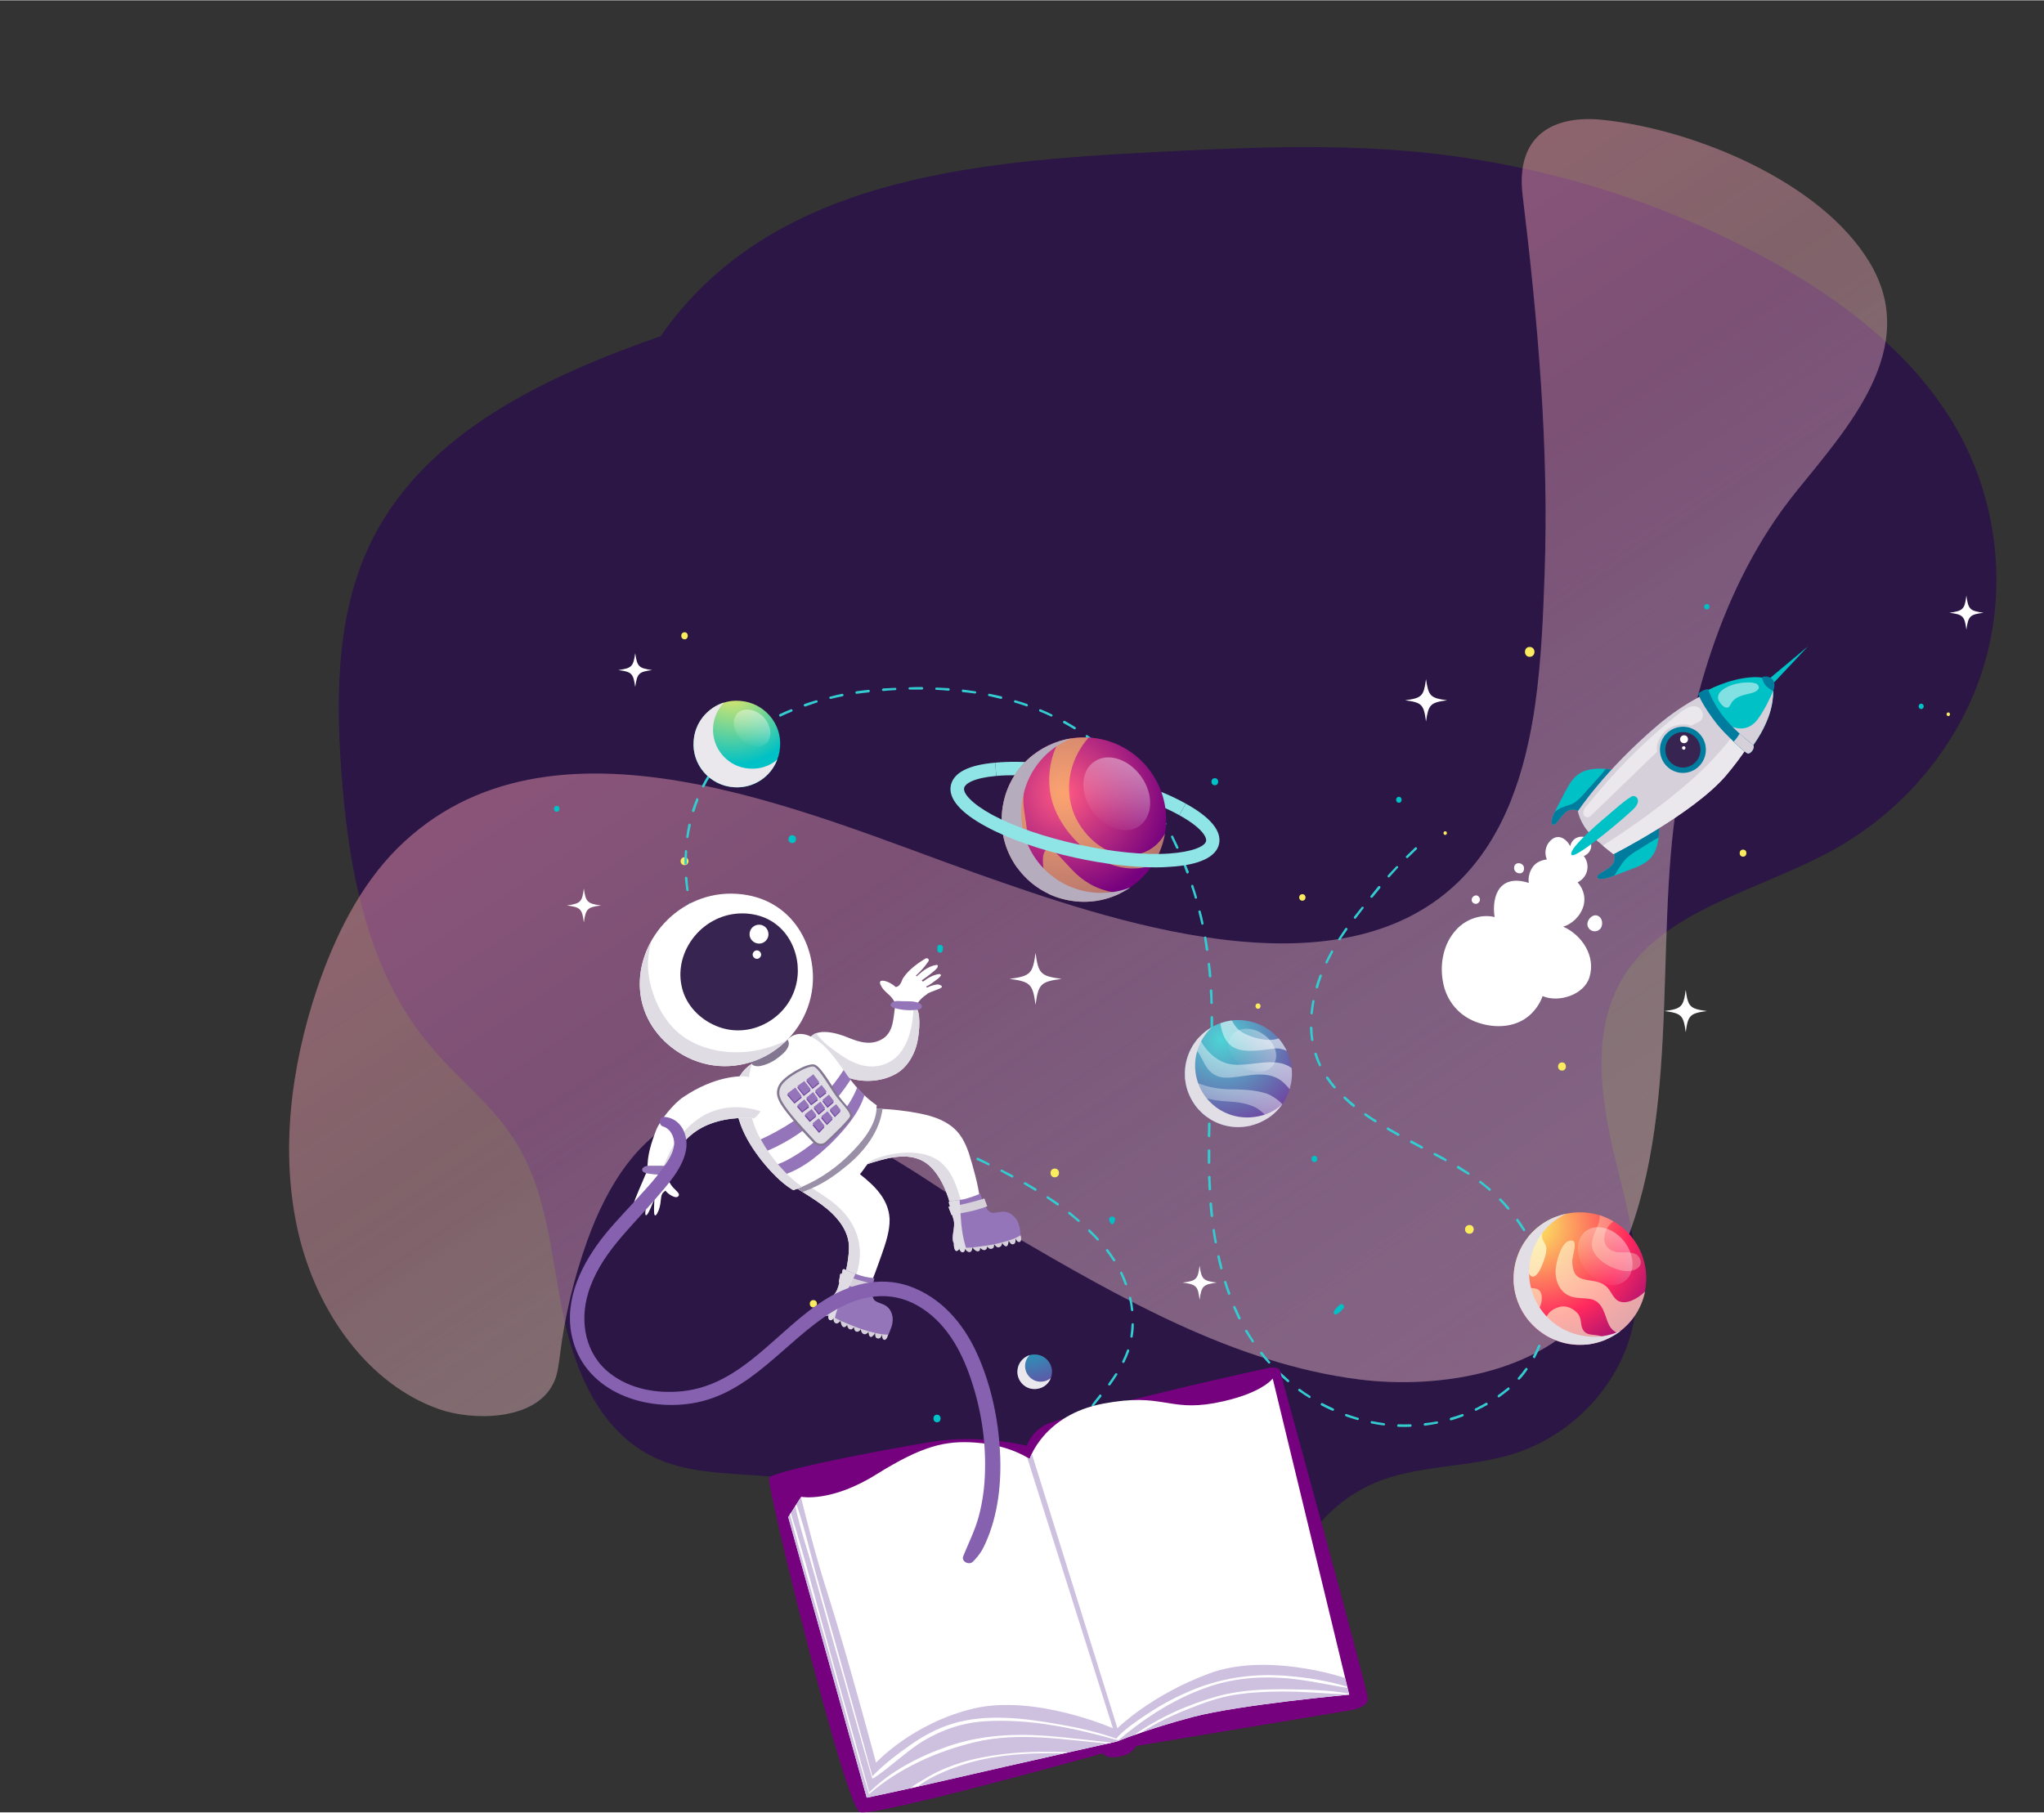 <svg version="1.2" xmlns="http://www.w3.org/2000/svg" viewBox="0 0 724 642" width="1080" height="958">
	<rect x="0" y="0" width="724" height="642" fill="#333333" stroke="none"/>
	<title>2624667-ai</title>
	<defs>
		<clipPath clipPathUnits="userSpaceOnUse" id="cp1">
			<path d="m723.97 670.35h-1085.94v-678.7h1085.94z"/>
		</clipPath>
		<clipPath clipPathUnits="userSpaceOnUse" id="cp2">
			<path d="m723.97 670.35h-1085.94v-678.7h1085.94z"/>
		</clipPath>
		<linearGradient id="g1" x2="1" gradientUnits="userSpaceOnUse" gradientTransform="matrix(405.947,636.562,-1136.064,724.488,520.225,-39.064)">
			<stop offset="0" stop-color="#ff96b0" stop-opacity="1"/>
			<stop offset="1" stop-color="#ffffff" stop-opacity="0"/>
		</linearGradient>
		<linearGradient id="g2" x2="1" gradientUnits="userSpaceOnUse" gradientTransform="matrix(-262.432,-388.905,683.661,-461.331,408.854,812.835)">
			<stop offset="0" stop-color="#ff96b0" stop-opacity="1"/>
			<stop offset="1" stop-color="#ffffff" stop-opacity="0"/>
		</linearGradient>
		<radialGradient id="g3" cx="0" cy="0" r="1" gradientUnits="userSpaceOnUse" gradientTransform="matrix(19.587,25.572,-25.572,19.587,432.417,368.229)">
			<stop offset="0" stop-color="#4dd4d6"/>
			<stop offset="1" stop-color="#7045a1"/>
		</radialGradient>
		<linearGradient id="g4" x2="1" gradientUnits="userSpaceOnUse" gradientTransform="matrix(-34.506,55.908,-126.987,-78.376,463.859,359.566)">
			<stop offset="0" stop-color="#ffffff" stop-opacity="1"/>
			<stop offset="1" stop-color="#ffffff" stop-opacity="0"/>
		</linearGradient>
		<linearGradient id="g5" x2="1" gradientUnits="userSpaceOnUse" gradientTransform="matrix(-33.108,53.643,-121.806,-75.178,460.044,353.596)">
			<stop offset="0" stop-color="#ffffff" stop-opacity="1"/>
			<stop offset="1" stop-color="#ffffff" stop-opacity="0"/>
		</linearGradient>
		<linearGradient id="g6" x2="1" gradientUnits="userSpaceOnUse" gradientTransform="matrix(-35.256,57.124,-135.577,-83.677,462.749,362.724)">
			<stop offset="0" stop-color="#ffffff" stop-opacity="1"/>
			<stop offset="1" stop-color="#ffffff" stop-opacity="0"/>
		</linearGradient>
		<linearGradient id="g7" x2="1" gradientUnits="userSpaceOnUse" gradientTransform="matrix(-32.763,53.084,-192.642,-118.897,456.966,365.473)">
			<stop offset="0" stop-color="#ffffff" stop-opacity="1"/>
			<stop offset="1" stop-color="#ffffff" stop-opacity="0"/>
		</linearGradient>
		<linearGradient id="g8" x2="1" gradientUnits="userSpaceOnUse" gradientTransform="matrix(-28.951,21.145,-26.06,-35.681,473.025,365.43)">
			<stop offset="0" stop-color="#ffffff" stop-opacity="1"/>
			<stop offset="1" stop-color="#ffffff" stop-opacity="0"/>
		</linearGradient>
		<radialGradient id="g9" cx="0" cy="0" r="1" gradientUnits="userSpaceOnUse" gradientTransform="matrix(47.839,33.982,-33.982,47.839,543.542,434.284)">
			<stop offset="0" stop-color="#fbec5f"/>
			<stop offset=".568" stop-color="#ff295e"/>
			<stop offset="1" stop-color="#75017e"/>
		</radialGradient>
		<linearGradient id="g10" x2="1" gradientUnits="userSpaceOnUse" gradientTransform="matrix(-26.409,35.711,-45.337,-33.528,600.93,426.265)">
			<stop offset="0" stop-color="#ffffff" stop-opacity="1"/>
			<stop offset="1" stop-color="#ffffff" stop-opacity="0"/>
		</linearGradient>
		<radialGradient id="g11" cx="0" cy="0" r="1" gradientUnits="userSpaceOnUse" gradientTransform="matrix(22.869,15.758,-15.758,22.869,259.148,243.101)">
			<stop offset="0" stop-color="#fbec5f"/>
			<stop offset="1" stop-color="#00c1c5"/>
		</radialGradient>
		<linearGradient id="g12" x2="1" gradientUnits="userSpaceOnUse" gradientTransform="matrix(-10.045,25.917,-30.785,-11.932,282.049,241.278)">
			<stop offset="0" stop-color="#ffffff" stop-opacity="1"/>
			<stop offset="1" stop-color="#ffffff" stop-opacity="0"/>
		</linearGradient>
		<radialGradient id="g13" cx="0" cy="0" r="1" gradientUnits="userSpaceOnUse" gradientTransform="matrix(25.999,14.859,-14.859,25.999,362.315,464.056)">
			<stop offset=".235" stop-color="#00c1c5"/>
			<stop offset="1" stop-color="#7045a1"/>
		</radialGradient>
		<radialGradient id="g14" cx="0" cy="0" r="1" gradientUnits="userSpaceOnUse" gradientTransform="matrix(31.321,23.18,-23.18,31.321,376.777,281.014)">
			<stop offset="0" stop-color="#ff5a83"/>
			<stop offset="1" stop-color="#75017e"/>
		</radialGradient>
		<linearGradient id="g15" x2="1" gradientUnits="userSpaceOnUse" gradientTransform="matrix(-30.038,46.186,-56.34,-36.642,434.239,255.59)">
			<stop offset="0" stop-color="#ffffff" stop-opacity="1"/>
			<stop offset="1" stop-color="#ffffff" stop-opacity="0"/>
		</linearGradient>
		<clipPath clipPathUnits="userSpaceOnUse" id="cp3">
			<path d="m723.97 670.35h-1085.94v-678.7h1085.94z"/>
		</clipPath>
	</defs>
	<style>
		.s0 { fill: #2b1645 } 
		.s1 { opacity: .5;mix-blend-mode: overlay;fill: url(#g1) } 
		.s2 { opacity: .5;mix-blend-mode: overlay;fill: url(#g2) } 
		.s3 { fill: #fbec5f } 
		.s4 { fill: #00c1c5 } 
		.s5 { fill: #ffffff } 
		.s6 { fill: #33cdd1 } 
		.s7 { fill: #75017e } 
		.s8 { fill: #cec0df } 
		.s9 { fill: #007c9e } 
		.s10 { fill: #d5d0da } 
		.s11 { mix-blend-mode: multiply;fill: #eae8ec } 
		.s12 { mix-blend-mode: multiply;fill: #d5d0da } 
		.s13 { fill: #382450 } 
		.s14 { opacity: .5;mix-blend-mode: overlay;fill: #ffffff } 
		.s15 { fill: #dfdce3 } 
		.s16 { fill: #9575b9 } 
		.s17 { fill: #998fa6 } 
		.s18 { fill: #827691 } 
		.s19 { fill: #7045a1 } 
		.s20 { mix-blend-mode: multiply;fill: #dfdce3 } 
		.s21 { fill: #8561af } 
		.s22 { fill: url(#g3) } 
		.s23 { opacity: .8;mix-blend-mode: overlay;fill: url(#g4) } 
		.s24 { opacity: .8;mix-blend-mode: overlay;fill: url(#g5) } 
		.s25 { opacity: .8;mix-blend-mode: overlay;fill: url(#g6) } 
		.s26 { opacity: .8;mix-blend-mode: overlay;fill: url(#g7) } 
		.s27 { mix-blend-mode: overlay;fill: url(#g8) } 
		.s28 { mix-blend-mode: multiply;fill: #e1dee5 } 
		.s29 { fill: url(#g9) } 
		.s30 { opacity: .8;mix-blend-mode: overlay;fill: #fef9cc } 
		.s31 { opacity: .4;mix-blend-mode: overlay;fill: #fef9cc } 
		.s32 { mix-blend-mode: overlay;fill: #fef9cc } 
		.s33 { mix-blend-mode: overlay;fill: url(#g10) } 
		.s34 { fill: url(#g11) } 
		.s35 { mix-blend-mode: overlay;fill: url(#g12) } 
		.s36 { fill: url(#g13) } 
		.s37 { fill: #8fe4e5 } 
		.s38 { fill: url(#g14) } 
		.s39 { opacity: .5;mix-blend-mode: overlay;fill: #fbec5f } 
		.s40 { mix-blend-mode: multiply;fill: #b5adbe } 
		.s41 { mix-blend-mode: overlay;fill: url(#g15) } 
		.s42 { fill: #1d262d } 
	</style>
	<g id="BACKGROUND">
	</g>
	<g id="OBJECTS">
		<g id="&lt;Group&gt;">
			<g id="&lt;Group&gt;">
				<g id="&lt;Clip Group&gt;" clip-path="url(#cp1)">
				</g>
				<g id="&lt;Clip Group&gt;" clip-path="url(#cp2)">
					<g id="&lt;Group&gt;">
						<g id="&lt;Group&gt;">
							<g id="&lt;Group&gt;">
								<g id="&lt;Group&gt;">
									<path id="&lt;Path&gt;" class="s0" d="m352.8 612.6c3.2-41.5-30.9-82.5-73.8-88.8-15.7-2.4-32.6-0.7-46.9-7.4-19.8-9.2-28.8-31.4-32.9-52.1-4.2-20.7-5.5-42.7-17-60.6-7.9-12.4-20.1-21.7-29.6-33-22.7-26.9-29.2-63-31.7-97.6-2-28.2-1.6-57.8 11.5-83.1 19.2-37 60.4-56.6 101.6-71 38.6-55.6 110-61.9 174.7-65.2 30.7-1.6 61.5-3 92.1-0.2 43.3 4 85.6 16.7 123.5 37.1 28.1 15.1 54.4 35.2 69.5 62.5 13.6 24.6 17 54.3 9.3 81.2-7.7 26.9-26.5 50.7-51.3 65.2-14.6 8.5-31 13.9-46.2 21.4-11.4 5.6-22.3 12.7-29.3 23-12.4 18.1-9.9 41.8-5 63 5 21.1 11.8 42.9 6.8 63.9-5 20.4-21.6 37.8-42.4 44.2-15 4.6-31.5 3.8-46.3 9.2-24.2 8.8-39.6 35.7-34.5 60z"/>
								</g>
								<path id="&lt;Path&gt;" class="s1" d="m543.8 249.3c-3.4 23.8-10.7 47.1-27.5 63.3-43 41.3-123.1 13.5-171.1-3.5-59.4-21.1-150.4-62.5-204.5-8.6-13.2 13.2-22.1 31.1-28.4 49.7-9.3 27.7-13.2 58.3-6.6 86.6 6.6 28.2 24.8 53.5 49.7 62.3 11.7 4.2 33.9 4.3 40.5-8.9 1.6-3 1.9-6.5 2.4-9.9 1.7-14 5-27.8 9.8-41.1 6.8-18.8 18.2-38 37.1-44.6 39.4-13.8 82.2 24.6 113.5 42.9 37.7 22 78.5 45.5 122.6 51.1 28.8 3.7 67.7-2.5 84.5-28.7 30.3-47.3 20.6-113.6 27-167.1 4.9-41.6 16.5-85.3 43.3-118.6 18.1-22.5 44.7-51.1 25.9-81.7-17.3-28.4-62-46.7-93.9-50.1-17.7-2-31.3 5.3-28.8 26.5 5.4 44.6 9.4 89.5 7.8 134.5-0.5 14.3-1.1 30.2-3.3 45.9z"/>
								<path id="&lt;Path&gt;" class="s2" d="m543.8 249.3c-3.4 23.8-10.7 47.1-27.5 63.3-43 41.3-123.1 13.5-171.1-3.5-59.4-21.1-150.4-62.5-204.5-8.6-13.2 13.2-22.1 31.1-28.4 49.7-9.3 27.7-13.2 58.3-6.6 86.6 6.6 28.2 24.8 53.5 49.7 62.3 11.7 4.2 33.9 4.3 40.5-8.9 1.6-3 1.9-6.5 2.4-9.9 1.7-14 5-27.8 9.8-41.1 6.8-18.8 18.2-38 37.1-44.6 39.4-13.8 82.2 24.6 113.5 42.9 37.7 22 78.5 45.5 122.6 51.1 28.8 3.7 67.7-2.5 84.5-28.7 30.3-47.3 20.6-113.6 27-167.1 4.9-41.6 16.5-85.3 43.3-118.6 18.1-22.5 44.7-51.1 25.9-81.7-17.3-28.4-62-46.7-93.9-50.1-17.7-2-31.3 5.3-28.8 26.5 5.4 44.6 9.4 89.5 7.8 134.5-0.5 14.3-1.1 30.2-3.3 45.9z"/>
								<g id="&lt;Group&gt;">
									<g id="&lt;Group&gt;">
										<path id="&lt;Path&gt;" class="s3" d="m242.5 306.4c-1.9 0-1.9-2.8 0-2.8 1.8 0 1.8 2.8 0 2.8z"/>
									</g>
								</g>
								<g id="&lt;Group&gt;">
									<g id="&lt;Group&gt;">
										<path id="&lt;Path&gt;" class="s3" d="m242.5 226.4c-1.6 0-1.6-2.5 0-2.5 1.5 0 1.5 2.5 0 2.5z"/>
									</g>
								</g>
								<g id="&lt;Group&gt;">
									<g id="&lt;Group&gt;">
										<path id="&lt;Path&gt;" class="s3" d="m461.3 319c-1.5 0-1.5-2.3 0-2.3 1.5 0 1.5 2.3 0 2.3z"/>
									</g>
								</g>
								<g id="&lt;Group&gt;">
									<g id="&lt;Group&gt;">
										<path id="&lt;Path&gt;" class="s3" d="m445.6 357.3c-1.2 0-1.2-1.9 0-1.9 1.2 0 1.2 1.9 0 1.9z"/>
									</g>
								</g>
								<g id="&lt;Group&gt;">
									<g id="&lt;Group&gt;">
										<path id="&lt;Path&gt;" class="s3" d="m373.6 417c-2 0-2-3.1 0-3.1 2 0 2 3.1 0 3.1z"/>
									</g>
								</g>
								<g id="&lt;Group&gt;">
									<g id="&lt;Group&gt;">
										<path id="&lt;Path&gt;" class="s3" d="m288.1 463.1c-1.7 0-1.7-2.6 0-2.6 1.7 0 1.7 2.6 0 2.6z"/>
									</g>
								</g>
								<g id="&lt;Group&gt;">
									<g id="&lt;Group&gt;">
										<path id="&lt;Path&gt;" class="s3" d="m617.4 303.4c-1.6 0-1.6-2.5 0-2.5 1.6 0 1.6 2.5 0 2.5z"/>
									</g>
								</g>
								<g id="&lt;Group&gt;">
									<g id="&lt;Group&gt;">
										<path id="&lt;Path&gt;" class="s3" d="m690.1 253.6c-0.8 0-0.8-1.3 0-1.3 0.8 0 0.8 1.3 0 1.3z"/>
									</g>
								</g>
								<g id="&lt;Group&gt;">
									<g id="&lt;Group&gt;">
										<path id="&lt;Path&gt;" class="s3" d="m541.8 232.6c-2.2 0-2.2-3.5 0-3.5 2.3 0 2.3 3.5 0 3.5z"/>
									</g>
								</g>
								<g id="&lt;Group&gt;">
									<g id="&lt;Group&gt;">
										<path id="&lt;Path&gt;" class="s3" d="m511.9 295.7c-0.8 0-0.8-1.3 0-1.3 0.8 0 0.8 1.3 0 1.3z"/>
									</g>
								</g>
								<g id="&lt;Group&gt;">
									<g id="&lt;Group&gt;">
										<path id="&lt;Path&gt;" class="s3" d="m553.3 379.2c-1.9 0-1.9-2.9 0-2.9 1.8 0 1.8 2.9 0 2.9z"/>
									</g>
								</g>
								<g id="&lt;Group&gt;">
									<g id="&lt;Group&gt;">
										<path id="&lt;Path&gt;" class="s3" d="m520.5 437c-2.1 0-2.1-3.1 0-3.1 2 0 2 3.1 0 3.1z"/>
									</g>
								</g>
								<g id="&lt;Group&gt;">
									<g id="&lt;Group&gt;">
										<path id="&lt;Path&gt;" class="s4" d="m430.3 278.1c-1.6 0-1.6-2.5 0-2.5 1.6 0 1.6 2.5 0 2.5z"/>
									</g>
								</g>
								<g id="&lt;Group&gt;">
									<g id="&lt;Group&gt;">
										<path id="&lt;Path&gt;" class="s4" d="m334 335.7q0 0.4-0.1 0.8c0 0.4-0.2 0.8-0.7 0.9-0.1 0-0.3 0-0.5 0-0.4-0.1-0.6-0.5-0.7-0.9q0-0.4 0-0.8c-0.2-1.4 2.1-1.4 2 0z"/>
									</g>
								</g>
								<g id="&lt;Group&gt;">
									<g id="&lt;Group&gt;">
										<path id="&lt;Path&gt;" class="s4" d="m465.6 411.6c-1.4 0-1.4-2.2 0-2.2 1.3 0 1.3 2.2 0 2.2z"/>
									</g>
								</g>
								<g id="&lt;Group&gt;">
									<g id="&lt;Group&gt;">
										<path id="&lt;Path&gt;" class="s4" d="m394.9 432.2c-0.1 0.4-0.2 0.7-0.4 1.1-0.2 0.4-0.9 0.4-1.1 0-0.2-0.4-0.4-0.7-0.5-1.1-0.4-1.7 2.5-1.7 2 0z"/>
									</g>
								</g>
								<g id="&lt;Group&gt;">
									<g id="&lt;Group&gt;">
										<path id="&lt;Path&gt;" class="s4" d="m280.6 298.6c-1.8 0-1.8-2.8 0-2.8 1.8 0 1.8 2.8 0 2.8z"/>
									</g>
								</g>
								<g id="&lt;Group&gt;">
									<g id="&lt;Group&gt;">
										<path id="&lt;Path&gt;" class="s4" d="m680.5 251.1c-1.2 0-1.2-1.9 0-1.9 1.2 0 1.2 1.9 0 1.9z"/>
									</g>
								</g>
								<g id="&lt;Group&gt;">
									<g id="&lt;Group&gt;">
										<path id="&lt;Path&gt;" class="s4" d="m604.6 215.8c-1.3 0-1.3-1.9 0-1.9 1.2 0 1.2 1.9 0 1.9z"/>
									</g>
								</g>
								<g id="&lt;Group&gt;">
									<g id="&lt;Group&gt;">
										<path id="&lt;Path&gt;" class="s4" d="m495.5 284.3c-1.3 0-1.3-2.1 0-2.1 1.3 0 1.3 2.1 0 2.1z"/>
									</g>
								</g>
								<g id="&lt;Group&gt;">
									<g id="&lt;Group&gt;">
										<path id="&lt;Path&gt;" class="s4" d="m475.8 463.5c-0.8 0.8-1.5 1.8-2.6 2.1-0.5 0.1-0.9-0.3-0.8-0.8 0.3-1.1 1.3-1.8 2.1-2.6 0.8-0.9 2.2 0.5 1.3 1.3z"/>
									</g>
								</g>
								<g id="&lt;Group&gt;">
									<g id="&lt;Group&gt;">
										<path id="&lt;Path&gt;" class="s4" d="m331.9 503.8c-1.7 0-1.7-2.7 0-2.7 1.7 0 1.7 2.7 0 2.7z"/>
									</g>
								</g>
								<g id="&lt;Group&gt;">
									<g id="&lt;Group&gt;">
										<path id="&lt;Path&gt;" class="s4" d="m197.2 287.5c-1.3 0-1.3-2.1 0-2.1 1.3 0 1.3 2.1 0 2.1z"/>
									</g>
								</g>
								<g id="&lt;Group&gt;">
									<path id="&lt;Path&gt;" class="s5" d="m357.6 346.7c7.4 1 8.2 1.8 9.2 9.2 1-7.4 1.8-8.2 9.2-9.2-7.4-1-8.2-1.8-9.2-9.2-1 7.4-1.8 8.2-9.2 9.2z"/>
								</g>
								<g id="&lt;Group&gt;">
									<path id="&lt;Path&gt;" class="s5" d="m497.7 248c6 0.8 6.6 1.5 7.4 7.5 0.9-6 1.5-6.7 7.5-7.5-6-0.8-6.6-1.5-7.5-7.5-0.8 6-1.4 6.7-7.4 7.5z"/>
								</g>
								<g id="&lt;Group&gt;">
									<path id="&lt;Path&gt;" class="s5" d="m589.6 358.1c6 0.8 6.7 1.5 7.5 7.5 0.8-6 1.5-6.7 7.5-7.5-6-0.8-6.7-1.5-7.5-7.5-0.8 6-1.5 6.7-7.5 7.5z"/>
								</g>
								<g id="&lt;Group&gt;">
									<path id="&lt;Path&gt;" class="s5" d="m690.5 217c4.8 0.6 5.4 1.2 6 6 0.7-4.8 1.2-5.4 6.1-6-4.9-0.7-5.4-1.2-6.1-6.1-0.6 4.9-1.2 5.4-6 6.1z"/>
								</g>
								<g id="&lt;Group&gt;">
									<path id="&lt;Path&gt;" class="s5" d="m200.8 320.7c4.8 0.6 5.4 1.2 6 6 0.7-4.8 1.2-5.4 6.1-6-4.9-0.7-5.4-1.2-6.1-6-0.6 4.8-1.2 5.3-6 6z"/>
								</g>
								<g id="&lt;Group&gt;">
									<path id="&lt;Path&gt;" class="s5" d="m418.9 454.3c4.9 0.7 5.4 1.2 6 6.1 0.7-4.9 1.2-5.4 6.1-6.1-4.9-0.6-5.4-1.2-6.1-6-0.6 4.8-1.1 5.4-6 6z"/>
								</g>
								<g id="&lt;Group&gt;">
									<path id="&lt;Path&gt;" class="s5" d="m219 237.3c4.8 0.6 5.3 1.2 6 6 0.7-4.8 1.2-5.4 6-6-4.8-0.7-5.3-1.2-6-6-0.7 4.8-1.2 5.3-6 6z"/>
								</g>
							</g>
							<g id="&lt;Group&gt;">
								<g id="&lt;Group&gt;">
									<path id="&lt;Path&gt;" class="s6" d="m566.4 293.8q0.1 0 0.2-0.1 0.9-0.7 1.7-1.3c0.2-0.2 0.2-0.4 0.1-0.6-0.1-0.2-0.4-0.3-0.6-0.1q-0.9 0.6-1.7 1.3c-0.2 0.2-0.2 0.4-0.1 0.6q0.2 0.2 0.4 0.2z"/>
								</g>
								<g id="&lt;Group&gt;">
									<path id="&lt;Compound Path&gt;" class="s6" d="m381.5 551.2q0.1 0 0.2 0c0.2-0.1 0.3-0.4 0.2-0.6q-1-1.9-1.8-3.9c-0.1-0.2-0.3-0.3-0.5-0.2-0.3 0.1-0.4 0.3-0.3 0.6q0.8 2 1.8 3.9c0.1 0.2 0.3 0.2 0.4 0.2zm-3.5-8.7q0.1 0 0.1 0c0.3-0.1 0.4-0.4 0.3-0.6q-0.6-2-1-4.1c-0.1-0.2-0.3-0.4-0.5-0.3-0.2 0-0.4 0.2-0.3 0.5q0.4 2.1 1 4.2c0.1 0.2 0.2 0.3 0.4 0.3zm-1.8-9.3q0 0 0 0c0.3 0 0.4-0.2 0.4-0.5q-0.2-1.6-0.2-3.2 0-0.5 0-1c-0.1-0.2-0.2-0.4-0.5-0.4q0 0 0 0c-0.2 0-0.4 0.2-0.4 0.4q0 0.5 0 1 0.1 1.7 0.3 3.3c0 0.3 0.2 0.4 0.4 0.4zm-0.1-9.4c0.2 0 0.4-0.2 0.4-0.4q0.2-2.1 0.6-4.2c0.1-0.2-0.1-0.5-0.3-0.5-0.3 0-0.5 0.1-0.5 0.3q-0.4 2.2-0.6 4.3c0 0.3 0.1 0.5 0.4 0.5q0 0 0 0zm1.8-9.2c0.2-0.1 0.4-0.2 0.4-0.4q0.7-2 1.5-3.9c0.1-0.3 0-0.5-0.2-0.6-0.3-0.1-0.5 0-0.6 0.2q-0.8 2-1.5 4.1c-0.1 0.2 0.1 0.5 0.3 0.5q0.1 0.1 0.1 0.1zm121.7-9.2c0.2 0 0.4-0.2 0.4-0.5 0-0.2-0.2-0.4-0.4-0.4q-2.2 0.1-4.3 0c-0.2 0-0.4 0.2-0.4 0.4-0.1 0.3 0.1 0.5 0.4 0.5q2.1 0.1 4.3 0 0 0 0 0zm5.1-0.4q0 0 0.1 0 2.1-0.3 4.2-0.7c0.3 0 0.4-0.3 0.4-0.5-0.1-0.2-0.3-0.4-0.5-0.3q-2.1 0.4-4.2 0.6c-0.3 0.1-0.5 0.3-0.4 0.5 0 0.2 0.2 0.4 0.4 0.4zm-14.5-0.1c0.2 0 0.4-0.1 0.4-0.3 0-0.3-0.2-0.5-0.4-0.5q-2.1-0.3-4.2-0.7c-0.2-0.1-0.5 0.1-0.5 0.3 0 0.3 0.1 0.5 0.3 0.5q2.2 0.5 4.3 0.7 0 0 0.1 0zm23.8-1.8q0 0 0.1 0 2-0.6 4.1-1.4c0.2-0.1 0.3-0.3 0.2-0.6-0.1-0.2-0.3-0.3-0.5-0.2q-2 0.7-4.1 1.3c-0.2 0.1-0.3 0.3-0.3 0.6 0.1 0.2 0.3 0.3 0.5 0.3zm-33.1-0.1c0.2 0 0.4-0.1 0.4-0.3 0.1-0.2 0-0.5-0.3-0.5q-2-0.6-4-1.3c-0.2-0.1-0.5 0-0.6 0.2 0 0.2 0.1 0.5 0.3 0.6q2 0.7 4.1 1.3 0.1 0 0.1 0zm-99.2 2.9q0.2 0 0.4-0.2l0.1-0.2c0.6-1.1 1.4-2.2 2.2-3.4 0.1-0.2 0.1-0.4-0.1-0.6-0.2-0.1-0.5-0.1-0.6 0.1-0.9 1.2-1.6 2.4-2.3 3.5l-0.1 0.2c-0.1 0.2 0 0.4 0.2 0.6q0.1 0 0.2 0zm141.1-6.2q0.1 0 0.1 0 1.1-0.6 2.2-1.1 0.8-0.5 1.7-0.9c0.2-0.2 0.2-0.4 0.1-0.6-0.1-0.2-0.4-0.3-0.6-0.2q-0.8 0.5-1.6 0.9-1.1 0.6-2.1 1.1c-0.3 0.1-0.3 0.3-0.2 0.6 0 0.1 0.2 0.2 0.4 0.2zm-50.7 0c0.2 0 0.3-0.1 0.4-0.2 0.1-0.2 0-0.5-0.2-0.6q-2-0.9-3.9-1.9c-0.2-0.1-0.4 0-0.5 0.2-0.2 0.2-0.1 0.5 0.1 0.6q1.9 1 3.9 1.9 0.1 0 0.2 0zm58.8-4.7q0.1 0 0.2-0.1 1.8-1.3 3.5-2.7c0.1-0.1 0.2-0.4 0-0.6-0.1-0.2-0.4-0.2-0.6 0q-1.6 1.3-3.4 2.6c-0.1 0.1-0.2 0.4-0.1 0.6q0.2 0.2 0.4 0.2zm-143.8 3.2q0.2 0 0.3-0.2 1.1-1.4 2.2-2.7l0.5-0.6c0.1-0.2 0.1-0.5-0.1-0.6-0.2-0.2-0.4-0.2-0.6 0l-0.5 0.7q-1.1 1.3-2.1 2.7c-0.2 0.2-0.2 0.4 0 0.6q0.2 0.1 0.3 0.1zm76.7-3q0.2 0 0.4-0.2c0.1-0.2 0-0.5-0.2-0.6q-1.8-1.1-3.5-2.4c-0.2-0.1-0.4-0.1-0.6 0.1-0.1 0.2-0.1 0.5 0.1 0.6q1.8 1.3 3.6 2.4 0.1 0.1 0.2 0.1zm74.2-6.5q0.2 0 0.3-0.1 1.5-1.6 2.7-3.4c0.2-0.1 0.1-0.4-0.1-0.6-0.2-0.1-0.4-0.1-0.6 0.1q-1.2 1.7-2.6 3.3c-0.2 0.2-0.2 0.5 0 0.6q0.1 0.1 0.3 0.1zm-81.7 0.9q0.1 0 0.3-0.2c0.1-0.1 0.1-0.4-0.1-0.6q-1.6-1.4-3.1-2.8c-0.2-0.2-0.5-0.2-0.6 0-0.2 0.1-0.2 0.4 0 0.6q1.5 1.5 3.2 2.9 0.1 0.1 0.3 0.1zm-63.4 1.2q0.2-0.1 0.4-0.2c0.9-1.3 1.7-2.4 2.4-3.6 0.2-0.2 0.1-0.4-0.1-0.5-0.2-0.2-0.5-0.1-0.6 0.1-0.7 1.1-1.5 2.2-2.4 3.5-0.2 0.2-0.1 0.4 0.1 0.6q0.1 0.1 0.2 0.1zm150.5-9.7q0.3 0 0.4-0.3 1-1.9 1.8-3.9c0.1-0.2 0-0.5-0.2-0.6-0.2 0-0.5 0.1-0.6 0.3q-0.8 2-1.8 3.8c-0.1 0.2 0 0.5 0.2 0.6q0.1 0.1 0.2 0.1zm-93.9 1.9q0.2 0 0.3-0.1c0.2-0.2 0.2-0.5 0-0.6q-1.4-1.6-2.7-3.3c-0.2-0.2-0.4-0.2-0.6-0.1-0.2 0.2-0.2 0.4-0.1 0.6q1.3 1.7 2.8 3.3 0.1 0.2 0.3 0.2zm-51.6-0.2c0.2 0 0.3-0.1 0.4-0.3q1-2 1.7-4c0-0.2-0.1-0.5-0.3-0.5-0.2-0.1-0.5 0-0.5 0.2q-0.7 2-1.7 4c-0.1 0.2 0 0.4 0.2 0.5q0.1 0.1 0.2 0.1zm148.9-10.5c0.2 0 0.4-0.2 0.4-0.4q0.5-2.1 0.8-4.2c0-0.3-0.2-0.5-0.4-0.5-0.2 0-0.4 0.1-0.5 0.4q-0.2 2.1-0.7 4.1c-0.1 0.3 0 0.5 0.3 0.6q0 0 0.1 0zm-103.1 3.2q0.2 0 0.3 0c0.2-0.2 0.2-0.4 0.1-0.6q-1.2-1.8-2.3-3.7c-0.1-0.2-0.4-0.2-0.6-0.1-0.2 0.1-0.3 0.4-0.1 0.6q1.1 1.8 2.3 3.6 0.1 0.2 0.3 0.2zm-42.9-1.7c0.2 0 0.4-0.1 0.4-0.3q0.4-2.2 0.4-4.4c0-0.2-0.1-0.4-0.4-0.4-0.2 0-0.4 0.2-0.4 0.4q-0.1 2.1-0.4 4.2c-0.1 0.3 0.1 0.5 0.3 0.5q0.1 0 0.1 0zm38.2-6.4q0.1 0 0.2-0.1c0.2-0.1 0.3-0.3 0.2-0.6q-0.7-1.4-1.3-2.8-0.2-0.5-0.5-1c-0.1-0.3-0.3-0.4-0.5-0.3-0.3 0.1-0.4 0.4-0.3 0.6q0.3 0.5 0.5 1 0.6 1.5 1.3 2.9c0.1 0.2 0.3 0.3 0.4 0.3zm108.9-4.5c0.2 0 0.4-0.2 0.4-0.4q0-0.9 0-1.7-0.1-1.3-0.2-2.6c0-0.3-0.2-0.4-0.5-0.4-0.2 0-0.4 0.2-0.4 0.4q0.2 1.3 0.2 2.6 0.1 0.9 0.1 1.7c0 0.2 0.1 0.4 0.4 0.4q0 0 0 0zm-146.9 1.5q0 0 0.1 0c0.2 0 0.4-0.2 0.3-0.5q-0.2-2.1-0.7-4.2c0-0.3-0.3-0.4-0.5-0.4-0.2 0.1-0.4 0.3-0.3 0.5q0.5 2.1 0.7 4.2c0 0.3 0.2 0.4 0.4 0.4zm34.4-5.7q0-0.1 0.1-0.1c0.2-0.1 0.4-0.3 0.3-0.5q-0.8-2-1.4-4.1c-0.1-0.2-0.3-0.3-0.5-0.3-0.3 0.1-0.4 0.4-0.3 0.6q0.6 2 1.4 4.1c0 0.1 0.2 0.3 0.4 0.3zm111.5-5.2q0 0 0.1 0c0.2 0 0.4-0.2 0.3-0.5q-0.4-2.1-1.1-4.2c0-0.2-0.3-0.3-0.5-0.3-0.2 0.1-0.4 0.4-0.3 0.6q0.6 2 1.1 4.1c0 0.2 0.2 0.4 0.4 0.3zm-148 1.7q0 0 0.1 0c0.2-0.1 0.3-0.3 0.2-0.5q-0.7-2-1.7-4c-0.1-0.2-0.3-0.3-0.5-0.2-0.2 0.1-0.3 0.3-0.2 0.6q0.9 1.9 1.6 3.9c0.1 0.1 0.3 0.3 0.5 0.2zm33.7-5.6q0 0 0.1 0c0.2 0 0.4-0.3 0.3-0.5q-0.5-2.1-1-4.2c0-0.2-0.3-0.3-0.5-0.3-0.2 0.1-0.4 0.3-0.3 0.5q0.4 2.1 1 4.2c0 0.2 0.2 0.3 0.4 0.3zm111.5-5.1q0.1 0 0.2 0c0.2-0.1 0.3-0.3 0.2-0.6q-0.8-1.9-1.8-3.9c-0.1-0.2-0.4-0.3-0.6-0.2-0.2 0.1-0.3 0.4-0.2 0.6q1 1.9 1.8 3.9c0.1 0.1 0.2 0.2 0.4 0.2zm-149.4 2.3q0.1 0 0.2-0.1c0.2-0.1 0.2-0.3 0.1-0.5q-1.2-1.9-2.5-3.6c-0.1-0.2-0.4-0.2-0.6-0.1-0.2 0.2-0.2 0.5-0.1 0.6q1.3 1.7 2.5 3.5 0.1 0.2 0.4 0.2zm35.9-6.4q0 0 0.1 0c0.2 0 0.4-0.3 0.3-0.5q-0.4-2.1-0.7-4.2c0-0.3-0.2-0.4-0.4-0.4-0.3 0-0.4 0.3-0.4 0.5q0.3 2.2 0.7 4.2c0 0.3 0.2 0.4 0.4 0.4zm109.2-4.3q0.1 0 0.2 0c0.2-0.2 0.3-0.4 0.2-0.6q-1.1-1.9-2.4-3.6c-0.1-0.2-0.4-0.3-0.6-0.1-0.2 0.1-0.2 0.4-0.1 0.6q1.2 1.7 2.4 3.5c0 0.2 0.2 0.2 0.3 0.2zm-151 3.3q0.2 0 0.3-0.1c0.2-0.2 0.2-0.5 0-0.6q-1.4-1.6-3-3.1c-0.1-0.2-0.4-0.2-0.6 0-0.1 0.1-0.1 0.4 0 0.6q1.6 1.5 3 3 0.1 0.2 0.3 0.2zm145.5-10.9q0.1 0 0.2-0.1c0.2-0.2 0.2-0.4 0.1-0.6q-1.4-1.7-2.9-3.2c-0.2-0.2-0.5-0.2-0.6 0-0.2 0.1-0.2 0.4 0 0.6q1.5 1.5 2.8 3.1 0.2 0.2 0.4 0.2zm-105 2.6q0 0 0 0c0.3-0.1 0.4-0.3 0.4-0.5q-0.2-2.1-0.4-4.3c0-0.2-0.2-0.4-0.5-0.4-0.2 0-0.4 0.3-0.4 0.5q0.2 2.2 0.4 4.3c0.1 0.2 0.3 0.4 0.5 0.4zm-47.2 1.7q0.2 0 0.3-0.1c0.1-0.2 0.1-0.5-0.1-0.6q-1.6-1.4-3.3-2.8c-0.2-0.1-0.4-0.1-0.6 0.1-0.1 0.2-0.1 0.4 0.1 0.6q1.7 1.3 3.3 2.7 0.1 0.1 0.3 0.1zm145.6-11q0.1 0 0.3-0.2c0.1-0.1 0.1-0.4-0.1-0.6q-1.2-1-2.5-2-0.4-0.4-0.8-0.7c-0.2-0.1-0.5-0.1-0.6 0.1-0.2 0.2-0.1 0.4 0.1 0.6q0.4 0.3 0.8 0.6 1.3 1 2.5 2.1 0.1 0.1 0.3 0.1zm-153 5.2q0.2 0 0.3-0.2c0.1-0.2 0.1-0.5-0.1-0.6q-1.7-1.2-3.6-2.4c-0.2-0.2-0.4-0.1-0.6 0.1-0.1 0.2 0 0.4 0.2 0.6q1.8 1.2 3.5 2.4 0.1 0.1 0.3 0.1zm53.9-5.4q0 0 0 0c0.2 0 0.4-0.2 0.4-0.4q-0.1-1.5-0.2-2.9 0-0.7 0-1.4c0-0.2-0.2-0.4-0.5-0.4q0 0 0 0c-0.2 0-0.4 0.2-0.4 0.4q0 0.7 0.1 1.4 0 1.5 0.1 2.9c0 0.3 0.2 0.5 0.5 0.4zm91.5-5.5q0.2 0 0.4-0.2c0.1-0.2 0-0.4-0.2-0.6-1.1-0.7-2.3-1.5-3.6-2.3-0.2-0.1-0.5 0-0.6 0.2-0.1 0.2-0.1 0.5 0.1 0.6 1.3 0.8 2.5 1.5 3.7 2.2q0.1 0.1 0.2 0.1zm-153.3 5.7q0.2 0 0.3-0.2c0.1-0.2 0.1-0.5-0.1-0.6q-1.8-1.1-3.7-2.2c-0.2-0.1-0.5-0.1-0.6 0.1-0.1 0.3-0.1 0.5 0.1 0.6q1.9 1.1 3.7 2.2 0.1 0.1 0.3 0.1zm145.2-10.5q0.2 0 0.4-0.2c0.1-0.2 0-0.5-0.2-0.6-1.1-0.7-2.4-1.3-3.8-2.1-0.2-0.1-0.5 0-0.6 0.2-0.1 0.2 0 0.5 0.2 0.6 1.4 0.7 2.6 1.4 3.8 2q0.1 0.1 0.2 0.1zm-153.4 5.8q0.2 0 0.3-0.2c0.1-0.2 0.1-0.5-0.1-0.6q-1.9-1-3.9-2c-0.2-0.1-0.4 0-0.5 0.2-0.1 0.2-0.1 0.4 0.2 0.5q1.9 1.1 3.7 2 0.2 0.1 0.3 0.1zm69.7-4.9c0.2 0 0.4-0.2 0.4-0.4q0-2.1 0-4.3c0-0.2-0.2-0.4-0.5-0.4-0.2 0-0.4 0.2-0.4 0.4q0 2.2 0 4.3c0 0.2 0.2 0.4 0.4 0.4q0.1 0 0.1 0zm-78.1 0.6c0.1 0 0.3-0.1 0.3-0.3 0.1-0.2 0-0.4-0.2-0.5q-1.9-1-3.8-1.9c-0.3-0.1-0.5 0-0.6 0.2-0.1 0.2 0 0.5 0.2 0.6q1.9 0.9 3.9 1.8 0.1 0.1 0.2 0.1zm153.5-6q0.2 0 0.3-0.2c0.1-0.2 0.1-0.5-0.2-0.6q-1.8-1-3.7-2c-0.3-0.1-0.5 0-0.6 0.2-0.1 0.2-0.1 0.4 0.1 0.6q2 1 3.8 2 0.2 0 0.3 0zm-162.1 1.9c0.2 0 0.3-0.1 0.4-0.2 0.1-0.2 0-0.5-0.2-0.6q-2-0.9-3.9-1.8c-0.2-0.1-0.5 0-0.6 0.2-0.1 0.2 0 0.5 0.2 0.6q2 0.9 3.9 1.8 0.1 0 0.2 0zm153.7-6.4q0.3 0 0.4-0.2c0.1-0.2 0-0.4-0.2-0.6-1.3-0.7-2.5-1.4-3.7-2.1-0.2-0.1-0.5 0-0.6 0.2-0.1 0.2 0 0.4 0.2 0.6 1.1 0.6 2.4 1.3 3.7 2.1q0.1 0 0.2 0zm-67 0.5c0.2 0 0.4-0.2 0.4-0.5q0-2.1 0.1-4.2c0-0.3-0.2-0.5-0.4-0.5-0.3 0-0.5 0.2-0.5 0.4q0 2.2-0.1 4.3c0 0.3 0.2 0.5 0.5 0.5q0 0 0 0zm-95.2 2c0.1 0 0.3-0.1 0.3-0.3 0.1-0.2 0-0.4-0.2-0.5q-1.9-0.9-3.9-1.8c-0.2-0.1-0.4 0-0.5 0.2-0.1 0.2-0.1 0.5 0.2 0.6q1.9 0.9 3.9 1.7 0.1 0.1 0.2 0.1zm154.1-7.3q0.2 0 0.4-0.2c0.1-0.2 0-0.4-0.2-0.6q-1.9-1.1-3.5-2.3c-0.2-0.2-0.5-0.1-0.6 0.1-0.2 0.2-0.1 0.4 0.1 0.6q1.7 1.2 3.6 2.4 0.1 0 0.2 0zm-162.7 3.3c0.1 0 0.3-0.1 0.4-0.2 0.1-0.2 0-0.5-0.2-0.6q-2-0.9-3.9-1.8c-0.2-0.1-0.5 0-0.6 0.2-0.1 0.2 0 0.4 0.2 0.6q1.9 0.9 3.9 1.8 0.1 0 0.2 0zm155-8.7q0.2 0 0.3-0.2c0.2-0.2 0.2-0.5 0-0.6q-1.7-1.4-3.2-2.8c-0.2-0.2-0.5-0.2-0.6 0-0.2 0.2-0.2 0.5 0 0.6q1.5 1.5 3.2 2.9 0.2 0.1 0.3 0.1zm-51 1.2c0.2 0 0.4-0.2 0.4-0.4q0.1-2.1 0.2-4.3c0-0.2-0.2-0.4-0.4-0.4-0.3 0-0.5 0.2-0.5 0.4q-0.1 2.1-0.1 4.3c0 0.2 0.2 0.4 0.4 0.4q0 0 0 0zm-112.5 3.4c0.1 0 0.3-0.1 0.4-0.2 0.1-0.2 0-0.5-0.2-0.6q-2-1-3.8-2c-0.3-0.1-0.5 0-0.6 0.2-0.1 0.2-0.1 0.5 0.2 0.6q1.8 1 3.8 2 0.1 0 0.2 0zm-8.4-4.4q0.3 0 0.4-0.2c0.1-0.2 0-0.5-0.2-0.6q-1.9-1-3.7-2.1c-0.2-0.1-0.5 0-0.6 0.2-0.1 0.2 0 0.4 0.2 0.6q1.8 1 3.7 2.1 0.1 0 0.2 0zm165.1-6.8q0.2 0 0.3-0.1c0.2-0.1 0.2-0.4 0-0.6q-1.4-1.6-2.5-3.3c-0.2-0.2-0.4-0.3-0.6-0.2-0.2 0.2-0.3 0.4-0.2 0.6q1.2 1.8 2.7 3.5 0.1 0.1 0.3 0.1zm-43.9-1.6c0.3 0 0.4-0.2 0.5-0.4q0-2.2 0.1-4.3c0-0.2-0.2-0.4-0.4-0.5-0.3 0-0.5 0.2-0.5 0.5q0 2.1-0.1 4.3c0 0.2 0.2 0.4 0.4 0.4q0 0 0 0zm-129.4 3.7q0.3 0 0.4-0.2c0.1-0.2 0.1-0.5-0.1-0.6q-1.9-1.1-3.7-2.2c-0.2-0.1-0.5-0.1-0.6 0.1-0.1 0.2-0.1 0.5 0.1 0.6q1.8 1.1 3.7 2.3 0.1 0 0.2 0zm168.2-9.9q0 0 0.1-0.1c0.2-0.1 0.3-0.3 0.2-0.5q-0.9-2-1.5-4c-0.1-0.2-0.3-0.3-0.6-0.2-0.2 0-0.3 0.3-0.2 0.5q0.6 2.1 1.6 4c0 0.2 0.2 0.3 0.4 0.3zm-176.1 4.9q0.2 0 0.3-0.2c0.1-0.2 0.1-0.5-0.1-0.6q-1.8-1.2-3.6-2.4c-0.2-0.2-0.4-0.1-0.6 0.1-0.1 0.2 0 0.5 0.1 0.6q1.8 1.2 3.6 2.4 0.1 0.1 0.3 0.1zm137.6-8.1c0.3 0 0.4-0.2 0.4-0.5q0.1-2.1 0.1-4.3c0-0.2-0.2-0.4-0.4-0.4-0.2 0-0.4 0.2-0.4 0.4q-0.1 2.2-0.1 4.3c0 0.3 0.2 0.5 0.4 0.5q0 0 0 0zm-145.4 2.7q0.2-0.1 0.4-0.2c0.1-0.2 0.1-0.5-0.1-0.6q-1.7-1.3-3.4-2.6c-0.2-0.2-0.5-0.1-0.6 0-0.2 0.2-0.1 0.5 0.1 0.6q1.6 1.4 3.4 2.7 0.1 0.1 0.2 0.1zm181.1-8.5q0 0 0.1 0c0.2 0 0.4-0.2 0.3-0.5q-0.3-1.8-0.3-3.8 0-0.2 0-0.4c-0.1-0.2-0.3-0.4-0.5-0.4-0.2 0-0.4 0.2-0.4 0.4q0 0.3 0 0.5 0.1 1.9 0.4 3.8c0 0.3 0.2 0.4 0.4 0.4zm-188.4 2.6q0.1 0 0.3-0.2c0.1-0.2 0.1-0.4-0.1-0.6q-1.6-1.4-3.2-2.8c-0.1-0.2-0.4-0.2-0.6 0-0.1 0.2-0.1 0.4 0 0.6q1.6 1.4 3.3 2.9 0.1 0.1 0.3 0.1zm152.9-6.3c0.2 0 0.4-0.2 0.4-0.4q0-2.2 0-4.3c0-0.2-0.2-0.4-0.5-0.4-0.2 0-0.4 0.2-0.4 0.4q0 2.1 0 4.3c0 0.2 0.2 0.4 0.5 0.4q0 0 0 0zm35.3-5.7c0.2 0 0.4-0.2 0.4-0.4q0.2-2.1 0.6-4.2c0.1-0.2-0.1-0.4-0.3-0.5-0.2 0-0.5 0.1-0.5 0.4q-0.4 2.1-0.6 4.2c0 0.3 0.1 0.5 0.4 0.5q0 0 0 0zm-195.2 5.6q0.2 0 0.3-0.2c0.2-0.1 0.2-0.4 0-0.6q-1.5-1.5-2.9-3.1c-0.2-0.1-0.5-0.1-0.7 0-0.1 0.2-0.1 0.5 0 0.6q1.5 1.6 3 3.1 0.2 0.2 0.3 0.2zm159.8-9.3c0.2 0 0.4-0.2 0.4-0.5q-0.1-0.8-0.1-1.6 0-1.3-0.1-2.7c0-0.2-0.2-0.4-0.5-0.4q0 0 0 0c-0.2 0-0.4 0.2-0.4 0.5q0.1 1.3 0.2 2.7 0 0.8 0 1.6c0 0.2 0.2 0.4 0.5 0.4q0 0 0 0zm37.3-5.5c0.1 0 0.3-0.2 0.4-0.3q0.5-2 1.3-4.1c0.1-0.2 0-0.4-0.2-0.5-0.2-0.1-0.5 0-0.6 0.2q-0.8 2.1-1.4 4.1c0 0.2 0.1 0.5 0.3 0.5q0.1 0.1 0.2 0.1zm-203.4 7.8q0.1 0 0.2-0.1c0.2-0.1 0.2-0.4 0.1-0.6q-1.4-1.6-2.7-3.3c-0.2-0.2-0.4-0.3-0.6-0.1-0.2 0.1-0.2 0.4-0.1 0.6q1.3 1.7 2.7 3.4 0.2 0.1 0.4 0.1zm165.5-11.7q0 0 0.1 0c0.2-0.1 0.4-0.3 0.4-0.5q-0.2-2.2-0.5-4.3c0-0.2-0.2-0.4-0.4-0.4-0.3 0.1-0.4 0.3-0.4 0.5q0.2 2.1 0.4 4.3c0 0.2 0.2 0.4 0.4 0.4zm-171.3 4.2q0.2 0 0.3-0.1c0.2-0.1 0.2-0.4 0.1-0.6q-1.2-1.8-2.3-3.6c-0.2-0.2-0.4-0.2-0.6-0.1-0.2 0.1-0.3 0.4-0.2 0.6q1.1 1.8 2.4 3.6 0.1 0.2 0.3 0.2zm212.6-9.1c0.1 0 0.3-0.1 0.3-0.3q1-1.9 2-3.8c0.1-0.2 0-0.4-0.2-0.5-0.2-0.2-0.4-0.1-0.5 0.1q-1.1 1.9-2 3.9c-0.1 0.2 0 0.4 0.2 0.5q0.1 0.1 0.2 0.1zm-42.3-4.5q0 0 0 0c0.3-0.1 0.4-0.3 0.4-0.5q-0.3-2.1-0.7-4.3c0-0.2-0.3-0.4-0.5-0.3-0.2 0-0.4 0.3-0.3 0.5q0.3 2.1 0.6 4.2c0.1 0.2 0.3 0.4 0.5 0.4zm-175.2 5.5q0.1 0 0.2 0c0.2-0.1 0.3-0.4 0.2-0.6q-1-1.9-2-3.8c-0.1-0.2-0.3-0.3-0.5-0.2-0.2 0.1-0.3 0.4-0.2 0.6q0.9 1.9 1.9 3.8c0.1 0.2 0.3 0.2 0.4 0.2zm222.1-9.3q0.2 0 0.3-0.2 1.2-1.7 2.4-3.5c0.2-0.2 0.1-0.5-0.1-0.6-0.2-0.1-0.4-0.1-0.6 0.1q-1.2 1.8-2.4 3.6c-0.1 0.2-0.1 0.4 0.1 0.6q0.2 0 0.3 0zm-48.6-5.5q0 0 0.1 0c0.2-0.1 0.4-0.3 0.3-0.5q-0.4-2.2-1-4.2c0-0.3-0.3-0.4-0.5-0.3-0.2 0-0.4 0.2-0.3 0.5q0.5 2 1 4.1c0 0.3 0.2 0.4 0.4 0.4zm54.1-2.1q0.2 0 0.3-0.2 1.3-1.7 2.6-3.4c0.2-0.2 0.2-0.4 0-0.6-0.2-0.1-0.5-0.1-0.6 0.1q-1.4 1.7-2.7 3.4c-0.1 0.2-0.1 0.4 0.1 0.6q0.1 0.1 0.3 0.1zm-231.6 8.4q0.1 0 0.1 0c0.2-0.1 0.3-0.4 0.3-0.6q-0.8-1.9-1.5-4c-0.1-0.2-0.4-0.3-0.6-0.2-0.2 0-0.3 0.3-0.3 0.5q0.7 2.1 1.6 4.1c0 0.1 0.2 0.2 0.4 0.2zm237.4-15.8q0.2-0.1 0.4-0.2 1.4-1.7 2.7-3.3c0.1-0.2 0.1-0.5-0.1-0.6-0.1-0.2-0.4-0.1-0.6 0q-1.3 1.6-2.7 3.4c-0.2 0.1-0.1 0.4 0 0.6q0.2 0.1 0.3 0.1zm-62.2 0.3q0.1 0 0.1 0c0.2-0.1 0.4-0.3 0.3-0.5q-0.6-2.1-1.3-4.1c0-0.3-0.3-0.4-0.5-0.3-0.2 0.1-0.3 0.3-0.3 0.5q0.7 2 1.3 4.1c0 0.2 0.2 0.3 0.4 0.3zm-178.2 6.6q0 0 0.1 0c0.2-0.1 0.3-0.3 0.3-0.6q-0.6-2-1-4.1c-0.1-0.3-0.3-0.4-0.5-0.4-0.2 0.1-0.4 0.3-0.4 0.6q0.5 2.1 1 4.2c0.1 0.2 0.3 0.3 0.5 0.3zm246.5-14.1q0.2-0.1 0.3-0.2 1.5-1.6 2.9-3.2c0.2-0.1 0.2-0.4 0-0.6-0.2-0.1-0.4-0.1-0.6 0.1q-1.4 1.5-2.9 3.1c-0.2 0.2-0.1 0.5 0 0.6q0.2 0.2 0.3 0.2zm-71.2-1.4q0 0 0.1-0.1c0.2-0.1 0.3-0.3 0.3-0.5q-0.8-2.1-1.6-4c-0.1-0.3-0.4-0.4-0.6-0.3-0.2 0.1-0.3 0.4-0.2 0.6q0.8 2 1.5 4c0.1 0.2 0.3 0.3 0.5 0.3zm-177.2 6.2q0 0 0.1 0c0.2 0 0.4-0.2 0.3-0.5q-0.3-2.1-0.4-4.2c0-0.2-0.3-0.4-0.5-0.4-0.2 0-0.4 0.2-0.4 0.5q0.2 2.1 0.5 4.2c0 0.3 0.2 0.4 0.4 0.4zm254.9-11.7q0.2 0 0.3-0.1 1.6-1.6 3.1-3c0.2-0.1 0.2-0.4 0-0.6-0.1-0.2-0.4-0.2-0.6 0q-1.5 1.4-3.1 3c-0.2 0.1-0.2 0.4 0 0.6q0.1 0.1 0.3 0.1zm-81.4-3.3q0.1 0 0.2 0c0.2-0.1 0.3-0.4 0.2-0.6q-0.9-1.9-1.9-3.9c-0.1-0.2-0.3-0.3-0.5-0.1-0.2 0.1-0.3 0.3-0.2 0.5q0.9 1.9 1.8 3.9c0.1 0.1 0.3 0.2 0.4 0.2zm-174.1 5.6c0.2 0 0.4-0.2 0.4-0.4q0-2.2 0.1-4.3c0-0.2-0.2-0.4-0.4-0.4-0.2-0.1-0.4 0.1-0.4 0.4q-0.2 2.1-0.2 4.3c0 0.2 0.2 0.4 0.5 0.4q0 0 0 0zm169.8-14q0.1 0 0.2 0c0.2-0.1 0.3-0.4 0.2-0.6q-1.1-1.9-2.2-3.7c-0.1-0.2-0.4-0.3-0.6-0.1-0.2 0.1-0.3 0.3-0.1 0.5q1.1 1.9 2.1 3.7c0.1 0.2 0.3 0.2 0.4 0.2zm-169.2 4.6c0.2 0 0.4-0.2 0.4-0.4q0.3-2.1 0.8-4.2c0-0.2-0.1-0.4-0.4-0.5-0.2 0-0.4 0.1-0.5 0.4q-0.4 2-0.7 4.2c-0.1 0.2 0.1 0.5 0.3 0.5q0.1 0 0.1 0zm164.2-12.6q0.1 0 0.2 0c0.2-0.2 0.3-0.4 0.2-0.6q-1.3-1.8-2.6-3.5c-0.1-0.2-0.4-0.2-0.6-0.1-0.2 0.1-0.2 0.4-0.1 0.6q1.3 1.7 2.5 3.5 0.2 0.1 0.4 0.1zm-162.1 3.4c0.1 0 0.3-0.1 0.4-0.3q0.6-2.1 1.4-4c0-0.2-0.1-0.5-0.3-0.6-0.2-0.1-0.5 0-0.5 0.3q-0.8 2-1.5 4c0 0.3 0.1 0.5 0.3 0.6q0.1 0 0.2 0zm156.4-10.8q0.1 0 0.2-0.1c0.2-0.2 0.2-0.5 0.1-0.7q-1.4-1.6-2.9-3.2c-0.1-0.1-0.4-0.2-0.6 0-0.2 0.2-0.2 0.4 0 0.6q1.4 1.6 2.8 3.2 0.2 0.2 0.4 0.2zm-152.9 2.1c0.1-0.1 0.3-0.1 0.4-0.3q0.9-1.9 2.1-3.7c0.1-0.2 0-0.4-0.2-0.6-0.2-0.1-0.4 0-0.6 0.2q-1.1 1.8-2.1 3.7c-0.1 0.2 0 0.5 0.2 0.6q0.1 0.1 0.2 0.1zm146.4-9q0.2 0 0.3-0.2c0.2-0.1 0.2-0.4 0-0.6q-1.5-1.5-3.2-2.9c-0.1-0.1-0.4-0.1-0.6 0.1-0.1 0.1-0.1 0.4 0.1 0.6q1.6 1.4 3.1 2.9 0.2 0.1 0.3 0.1zm-141.3 1q0.2 0 0.3-0.2 1.3-1.6 2.7-3.2c0.2-0.2 0.2-0.4 0-0.6-0.2-0.2-0.4-0.2-0.6 0q-1.5 1.6-2.8 3.3c-0.1 0.2-0.1 0.5 0.1 0.6q0.1 0.1 0.3 0.1zm134.2-7.2q0.2 0 0.3-0.2c0.2-0.2 0.1-0.4 0-0.6q-1.8-1.3-3.5-2.5c-0.2-0.2-0.5-0.1-0.6 0.1-0.1 0.2-0.1 0.4 0.1 0.6q1.7 1.2 3.4 2.5 0.2 0.1 0.3 0.1zm-127.8 0.3q0.2 0 0.3-0.1 1.6-1.4 3.3-2.7c0.2-0.1 0.2-0.4 0.1-0.6-0.2-0.2-0.4-0.2-0.6-0.1q-1.8 1.4-3.4 2.8c-0.2 0.1-0.2 0.4 0 0.6q0.1 0.1 0.3 0.1zm120.1-5.7q0.2 0 0.3-0.2c0.1-0.2 0.1-0.5-0.1-0.6q-1.9-1.1-3.7-2.2c-0.3-0.1-0.5 0-0.6 0.2-0.1 0.2-0.1 0.5 0.1 0.6q1.9 1 3.7 2.1 0.1 0.1 0.3 0.1zm-112.5 0.1q0.1-0.1 0.2-0.1 1.7-1.2 3.6-2.2c0.2-0.1 0.3-0.4 0.2-0.6-0.1-0.2-0.4-0.3-0.6-0.2q-1.9 1.1-3.7 2.3c-0.2 0.1-0.3 0.4-0.1 0.6q0.1 0.2 0.4 0.2zm104.2-4.6c0.1 0 0.3-0.1 0.4-0.3 0.1-0.2 0-0.4-0.2-0.5q-2-1-4-1.8c-0.2-0.1-0.5 0-0.5 0.2-0.1 0.2 0 0.5 0.2 0.6q2 0.8 3.9 1.7 0.1 0.1 0.2 0.1zm-96 0q0.1 0 0.2-0.1 1.9-0.9 3.9-1.7c0.2-0.1 0.3-0.4 0.2-0.6-0.1-0.2-0.3-0.3-0.6-0.2q-2 0.8-3.9 1.7c-0.2 0.1-0.3 0.4-0.2 0.6 0.1 0.2 0.2 0.3 0.4 0.3zm87.3-3.6c0.1 0 0.3-0.1 0.4-0.3 0-0.2-0.1-0.5-0.3-0.6q-2-0.7-4.1-1.3c-0.2-0.1-0.5 0.1-0.5 0.3-0.1 0.2 0 0.4 0.2 0.5q2.1 0.6 4.1 1.3 0.1 0.1 0.2 0.1zm-78.6 0q0.1 0 0.2 0 2-0.7 4-1.4c0.3 0 0.4-0.3 0.3-0.5-0.1-0.2-0.3-0.4-0.5-0.3q-2.1 0.6-4.1 1.3c-0.2 0.1-0.4 0.4-0.3 0.6 0.1 0.2 0.3 0.3 0.4 0.3zm69.5-2.7c0.2 0 0.4-0.2 0.4-0.4 0.1-0.2-0.1-0.4-0.3-0.5q-2.1-0.5-4.2-0.9c-0.2-0.1-0.5 0.1-0.5 0.3-0.1 0.3 0.1 0.5 0.3 0.5q2.1 0.5 4.2 1 0.1 0 0.1 0zm-9.2-1.9c0.2 0 0.3-0.1 0.4-0.3 0-0.3-0.2-0.5-0.4-0.5q-2.1-0.3-4.3-0.6c-0.2 0-0.4 0.1-0.4 0.4-0.1 0.2 0.1 0.4 0.3 0.5q2.2 0.2 4.3 0.5 0 0 0.1 0zm-51.2 1.9q0 0 0.1 0 2-0.5 4.1-0.9c0.3-0.1 0.4-0.3 0.4-0.5-0.1-0.3-0.3-0.4-0.5-0.4q-2.1 0.4-4.2 1c-0.3 0-0.4 0.2-0.3 0.5 0 0.2 0.2 0.3 0.4 0.3zm41.8-2.9c0.2 0 0.4-0.2 0.4-0.4 0-0.3-0.2-0.5-0.4-0.5q-2.1-0.1-4.3-0.2c-0.2 0-0.4 0.1-0.4 0.4-0.1 0.2 0.1 0.4 0.4 0.4q2.1 0.1 4.2 0.3 0.1 0 0.1 0zm-32.6 1.1q0.1 0 0.1 0 2.1-0.3 4.2-0.5c0.3-0.1 0.4-0.3 0.4-0.5 0-0.3-0.2-0.4-0.5-0.4q-2.1 0.2-4.2 0.5c-0.3 0.1-0.4 0.3-0.4 0.5 0 0.2 0.2 0.4 0.4 0.4zm23.2-1.5c0.2 0 0.4-0.2 0.4-0.4 0-0.3-0.2-0.5-0.5-0.5q-2.1 0-4.3 0.1c-0.2 0-0.4 0.2-0.4 0.4 0 0.3 0.2 0.4 0.5 0.4q2.1 0 4.2 0 0 0 0.1 0zm-13.8 0.5q0 0 0.1 0 2.1-0.2 4.2-0.3c0.3 0 0.4-0.2 0.4-0.4 0-0.3-0.2-0.4-0.4-0.4q0 0 0 0-2.1 0.1-4.3 0.2c-0.2 0.1-0.4 0.3-0.4 0.5 0 0.2 0.2 0.4 0.4 0.4z"/>
								</g>
								<g id="&lt;Group&gt;">
									<path id="&lt;Path&gt;" class="s6" d="m385.3 557.6q0.2 0 0.3-0.1c0.2-0.1 0.2-0.4 0.1-0.6q-0.6-0.9-1.2-1.8c-0.1-0.1-0.4-0.2-0.6-0.1-0.2 0.2-0.3 0.4-0.1 0.6q0.6 0.9 1.2 1.8 0.1 0.2 0.3 0.2z"/>
								</g>
							</g>
							<g id="&lt;Group&gt;">
								<path id="&lt;Path&gt;" class="s7" d="m330.1 510.7c-25.3 4.2-56.7 10.7-57.7 12.8-1.1 2.1 27 116.7 32.2 118.4 5.3 1.8 86-20.8 86-20.8 0 0 1.4 2.6 7.6 0.7 3.3-1 4.2-3.3 4.2-3.3l75.5-12.6c0 0 7.2-0.9 6.6-4.5-1.1-6.7-30.8-114.7-30.8-114.7 0 0 0.3-3.2-4.6-2.1-3.8 0.8-55 12-76.9 19.3-6.5 2.1-8.5 8.2-8.5 8.2 0 0-16.6-4.2-33.6-1.4z"/>
								<path id="&lt;Path&gt;" class="s5" d="m364.7 516.8c0 0 4.9-15.6 26-19.6 21-4 22.9 2.8 39.5-0.2 16.6-3.1 20.6-8.7 20.6-8.7l27.1 112c0 0-38.6 3.5-55.4 7.9-16.9 4.5-26.9 8.7-26.9 8.7 0 0-35.4 7.9-60.1 13.6-18.2 4.2-28.5 6.3-28.5 6.3l-27.8-99.4 4.6-7.2c0 0 10.6 2.1 26.7-8 16.1-10 24.2-12 35.1-11.2 12.3 0.9 19.1 5.8 19.1 5.8z"/>
								<path id="&lt;Path&gt;" class="s8" d="m283.7 530.3c1.4 5.7 5 20.4 10 35.9 6.3 19.8 16.6 58.2 16.6 58.2 0 0 12.8-14 34.6-19.2 21.7-5.1 49.3 7 49.3 7l-30.4-96c0.6 0.4 0.9 0.6 0.9 0.6 0 0 0.2-0.7 0.8-1.8l30.3 97.2c0 0 11.7-11.7 32.5-19.4 19.6-7.3 45.3 0.6 48.1 1.6l1.5 5.9c0 0-38.6 3.5-55.4 7.9-16.9 4.5-26.9 8.7-26.9 8.7 0 0-35.4 7.9-60.1 13.6-18.2 4.2-28.5 6.3-28.5 6.3l-27.8-99.4z"/>
								<g id="&lt;Group&gt;">
									<path id="&lt;Path&gt;" class="s5" d="m395.4 616.3c-14.9-4.2-30.7-7.5-46.2-6.6-8.1 0.5-15.3 2.9-22.2 7-6.3 3.9-11.5 9.2-17.6 13.2-0.3 0.2-0.6-0.1-0.6-0.4-4.7-16-9-32.1-13.7-48.1-2.3-8.1-4.5-16.2-6.8-24.2-2.2-7.9-4.9-15.7-6.6-23.7l0.4-0.6c2.8 7.8 4.6 16.1 6.8 24.1 2.2 8.1 4.5 16.1 6.8 24.2 4.4 16 9 32 13.3 48 4-4.2 8.8-7.8 13.5-11.1 4.7-3.3 9.7-6 15.2-7.6 11.7-3.5 24.9-1.9 36.8 0.2 7.1 1.2 14.2 2.8 21 5.2q0-0.2 0.1-0.3c2.9-3.2 6.8-5.8 10.4-8.2 4.6-3.1 9.5-5.8 14.6-8 11-4.9 22.7-6.7 34.8-5.8 7.3 0.6 14.8 1.7 21.8 3.9l0.1 0.4c-8.3-1.3-16.3-3.3-24.7-3.6-7.9-0.4-15.8 0.4-23.3 2.8-12.3 4-23.2 10.9-33 19.2-0.3 0.2-0.5 0.1-0.7-0.1q-0.1 0.1-0.2 0.1z"/>
									<path id="&lt;Path&gt;" class="s5" d="m333.9 626.8c4.4-1.9 9-3.3 13.7-4.2 10.2-2.1 20.6-2.3 30.9-1.9q-0.9 0.2-1.8 0.4c-9.5-0.2-19.1 0.1-28.5 2.1-4.7 1-9.4 2.5-13.8 4.4q-3.3 1.4-6.4 3.2c-1 0.6-1.9 1.3-2.9 2q-1.3 0.3-2.5 0.6c1.4-1.3 3.2-2.2 4.7-3.1q3.2-2 6.6-3.5z"/>
									<path id="&lt;Path&gt;" class="s5" d="m431.5 600.8c8.1-2.2 16.8-2.5 25.1-2.4 7 0.1 14.2 0.3 21.1 1.5q0.1 0 0.1 0.1v0.1c0 0.1 0 0.2-0.2 0.1-7.8-0.2-15.7-1.1-23.5-1-5.7 0-11.4 0.3-17 1.2-5.5 0.9-10.8 2.8-16 4.9-5.9 2.3-11.7 5.1-17.1 8.5q-1.2 0.4-2.3 0.8c8.9-6.3 19.3-10.9 29.8-13.8z"/>
									<path id="&lt;Path&gt;" class="s5" d="m279.8 536.4l0.3-0.5c5.1 16.3 9.3 32.8 13.9 49.2 4.6 16.6 9.3 33.2 13.9 49.8 7.5-7.5 17.6-12.7 27.6-16.2 11.4-4 23.3-4.7 35.3-3.8 7.7 0.6 15.3 1.6 23 2.4q-0.6 0.1-1.4 0.3c-15.6-1.3-31.5-4.2-47-0.5-13.4 3.2-26.9 9.2-37.4 18.3-0.2 0.1-0.4-0.1-0.3-0.3-5-16.5-9.5-33.2-14.1-49.8-4.6-16.3-9.5-32.6-13.8-48.9z"/>
								</g>
							</g>
							<g id="&lt;Group&gt;">
								<g id="&lt;Group&gt;">
									<path id="&lt;Compound Path&gt;" class="s5" d="m562.6 328.5c-0.3-0.4-0.4-1-0.3-1.6 0.2-1.5 1.9-3.2 3.5-2.6 1.9 0.6 2.2 3.5 0.9 4.8-1.3 1.3-3.4 0.8-4.1-0.6z"/>
									<path id="&lt;Compound Path&gt;" class="s5" d="m538.2 309.3c-0.9 0-1.9-0.7-1.9-1.9 0-2.6 3.9-2 3.5 0.5-0.1 1-0.9 1.5-1.6 1.4z"/>
									<path id="&lt;Compound Path&gt;" class="s5" d="m523.6 319.8c-0.7 0.6-1.8 0.3-2.2-0.5-0.6-1.3 1-2.8 2.2-1.9 0.8 0.6 0.8 1.8 0 2.4z"/>
									<path id="&lt;Compound Path&gt;" class="s5" d="m515.8 329.3c3.3-3.7 8.8-5.7 13.6-4.5-0.6-3.7-0.1-7.8 1.9-10.3 2.5-3.1 6.6-3 10.2-1.8-0.3-2.1 0.4-4.4 1.6-5.9 1.1-1.4 2.9-2.2 4.8-2.4-0.9-2.1-0.6-4.8 1.2-6.6 2.7-2.8 5.7-0.8 7.1 1.9 0.4-2.3 2.6-3.9 5.3-3.2 0-0.1 0.1-0.2 0.3-0.1 1.6 0.9 2.3 2.9 1.5 4.6-0.4 1-1.3 1.8-2.3 2.2 1.3 1.6 1.7 4 0.9 6-0.6 1.5-1.7 2.6-3.1 3.3 2.2 2.4 3.1 5.9 1.8 9.2-1 2.8-3.8 5.6-6.9 6.5 6.7 3 11.6 10.5 9.3 17.9-1.8 6.1-10.7 9.2-16.6 6.7-0.9 2.6-2.6 5-4.5 6.7-4.9 4.4-12 4.8-18.1 2.8-6.7-2.1-11.5-7.6-12.7-14.6-1.2-6.3 0.2-13.6 4.7-18.4z"/>
								</g>
								<g id="&lt;Group&gt;">
									<path id="&lt;Path&gt;" class="s4" d="m587.5 291.8c0 0 0.6 4.8-1 9-1.6 4.2-4.9 5.6-8.6 7-3.7 1.4-8.7 3.4-10 3.4-1.3 0.1-2.3 0.1-2-0.9 0.2-1 4.9-2.5 5.8-5 0.8-2.5-0.6-4.2-0.6-4.2z"/>
									<path id="&lt;Path&gt;" class="s4" d="m571.4 272.7c0 0-4.7-1.1-9 0-4.3 1.1-6.2 4.2-8 7.7-1.8 3.5-4.4 8.2-4.6 9.5-0.2 1.3-0.4 2.3 0.7 2.1 1-0.1 3.1-4.6 5.6-5.2 2.6-0.5 4.2 1.1 4.2 1.1z"/>
									<path id="&lt;Path&gt;" class="s9" d="m571.7 305.3c0.8-2.5-0.6-4.2-0.6-4.2l16.4-9.3c0 0 0.3 2.1 0 4.8-2.3 1.2-4.4 2.6-6.6 4-1.9 1.1-3.8 2.3-5.3 3.9-1.5 1.7-2.6 3.7-3.8 5.6-1.8 0.6-3.3 1.1-3.9 1.1-1.3 0.1-2.3 0.1-2-0.9 0.2-1 4.9-2.5 5.8-5z"/>
									<path id="&lt;Path&gt;" class="s9" d="m549.8 289.9c0.1-0.5 0.5-1.4 1-2.4q1.4-1.2 3.2-1.8c1-0.4 2.1-0.6 3.1-1.1 1.5-0.8 2.6-2 3.7-3.2q3.1-3.5 6.2-6.9c0.6-0.6 1.1-1.5 1.8-2.2 1.6 0.2 2.6 0.4 2.6 0.4l-11.1 15.2c0 0-1.6-1.6-4.2-1.1-2.5 0.6-4.6 5.1-5.6 5.2-1.1 0.2-0.9-0.8-0.7-2.1z"/>
									<path id="&lt;Path&gt;" class="s10" d="m587.1 256.9c-18.8 16-28.2 30.4-28.2 30.4 0 0 0.7 4.4 4.7 8.4 3.9 3.9 7.9 6.8 7.9 6.8 0 0 28.4-14.4 39.9-27.9 11.5-13.6 17.1-26.6 15.9-31.9-1.1-5.2-21.4-1.8-40.2 14.2z"/>
									<path id="&lt;Path&gt;" class="s11" d="m571.5 302.5c0 0-1.6-1.2-3.8-3 8.4-5.3 22.3-14.8 34-25.6 14.3-13.4 21.8-27.6 24.2-32.8q1.2 0.6 1.4 1.6c1.2 5.3-4.4 18.3-15.9 31.9-11.5 13.5-39.9 27.9-39.9 27.9z"/>
									<g id="&lt;Group&gt;">
										<path id="&lt;Path&gt;" class="s4" d="m604 244.9c0 0 8.1-4.7 17.1-5.1 7.9-0.3 7.3 4.3 6.7 8.7-1.2 8.4-7.3 16.1-7.3 16.1 0 0-4.4-3-8.6-7.4-4.1-4.4-7.9-12.3-7.9-12.3z"/>
										<path id="&lt;Path&gt;" class="s4" d="m628 242.1l12.4-13.2-14 11.7z"/>
										<path id="&lt;Path&gt;" class="s9" d="m628.1 244.7c0 0-1.8-0.8-2.8-2.1-1-1.3-1.2-2.8-1.2-2.8 0 0 1.8-0.8 3.4 0.5 1.9 1.5 0.6 4.4 0.6 4.4z"/>
									</g>
									<path id="&lt;Path&gt;" class="s12" d="m563.4 295.3c3.3-3.1 6.7-5.9 6.7-5.9 0 0 7.4-6.7 8.8-6.7 1.3 0 2.7 1.6 0.6 4.1-1.1 1.3-7.6 7-13.3 11.4-0.9-0.8-1.9-1.8-2.8-2.9z"/>
									<path id="&lt;Path&gt;" class="s4" d="m569.7 288.6c0 0 7.5-6.7 8.8-6.7 1.3 0 2.7 1.6 0.6 4.1-2.1 2.4-20.9 18.3-22.4 16.8-1.9-2 13-14.2 13-14.2z"/>
									<path id="&lt;Path&gt;" class="s12" d="m622.7 254.6c2.5-3.5 4.3-7.4 5.4-10 0 1.2-0.1 2.6-0.3 3.9-1.2 8.4-7.3 16.1-7.3 16.1 0 0-2.5-1.7-5.5-4.4-1.4-1.8-2.5-3.3-2.5-3.3 0 0 5.9 3.6 10.2-2.3z"/>
									<path id="&lt;Path&gt;" class="s9" d="m621.1 263.9c0 0-5.9-4.4-10-9.3-4.1-4.8-6.1-10.5-6.1-10.5-0.1-0.2-1.3 0.2-1.5 0.3-0.7 0.3-1.4 0.7-1.9 1.2-0.2 0.3 1.6 4.5 6.7 11 0.5 0.6 2 2.3 2.5 2.8 4.6 4.7 7.6 7.4 8.4 7.5 0.8 0 2.4-1.6 1.9-3z"/>
									<path id="&lt;Path&gt;" class="s12" d="m616.2 259.8c2.7 2.5 4.9 4.1 4.9 4.1 0.5 1.4-1.1 3-1.9 3-0.6-0.1-2.4-1.6-5.1-4.3 0.8-0.8 1.5-1.8 2.1-2.8z"/>
									<path id="&lt;Path&gt;" class="s9" d="m588 266.2c0.4 4.6 4.4 7.9 8.8 7.5 4.5-0.4 7.8-4.4 7.4-8.9-0.4-4.5-4.3-7.8-8.8-7.4-4.5 0.4-7.8 4.3-7.4 8.8z"/>
									<path id="&lt;Path&gt;" class="s13" d="m589.9 266.1c0.3 3.4 3.3 6 6.8 5.7 3.4-0.3 5.9-3.4 5.6-6.8-0.3-3.5-3.3-6.1-6.8-5.7-3.4 0.3-5.9 3.3-5.6 6.8z"/>
									<path id="&lt;Path&gt;" class="s5" d="m596.5 260.4c0.8 0 1.4 0.6 1.4 1.4 0 0.8-0.6 1.4-1.4 1.4-0.8 0-1.4-0.6-1.4-1.4 0-0.8 0.6-1.4 1.4-1.4z"/>
									<path id="&lt;Path&gt;" class="s5" d="m595.8 264.9c0 0.4 0.3 0.6 0.6 0.6 0.4 0 0.6-0.3 0.6-0.7 0-0.3-0.3-0.6-0.7-0.5-0.3 0-0.6 0.3-0.5 0.6z"/>
									<path id="&lt;Path&gt;" class="s14" d="m620.5 241.7c0.5 0.1 1.1 0.2 1.6 0.4 0.5 0.3 0.9 0.8 0.9 1.4-0.1 0.8-1 1.4-1.8 1.7-1.4 0.5-3 0.7-4.4 1.2-1.5 0.5-2.9 1.4-3.6 2.7-0.4 0.7-0.7 1.5-1.5 1.5-1.2 0.1-2.8-1.9-3.1-3-0.3-1.3 0.4-2.4 1.4-3.2 2.8-2.2 7-2.9 10.5-2.7z"/>
									<path id="&lt;Path&gt;" class="s14" d="m562 285.4c9.4-11.5 18.5-21.2 31.2-31.5 1.8-1.5 5.1-4.4 7.7-3.7 1.8 0.5 3 2.9 1.8 4.6-0.4 0.7-1.2 1-1.9 1.3q-0.9 0.4-1.8 0.9c-2.5-1-6-0.3-8.1 1.1-2.2 1.4-4.7 5.2-3.9 8.1q-1 1-2.1 2l-21 20.3c-0.3 0.4-0.7 0.8-1.2 0.9-0.7 0.2-1.4-0.1-1.7-0.7-0.6-1.1 0.2-2.4 1-3.3z"/>
								</g>
							</g>
							<g id="&lt;Group&gt;">
								<path id="&lt;Compound Path&gt;" class="s5" d="m286.1 369.6c1.3-6.5 10.5-3.7 14.3-2.1 4.1 1.7 8.5 3 12.6 0.2 3.5-2.5 3.4-7.1 4-10.9 0.7-4.9 6.5-2.4 7.9 0.7 1.3 2.7 0.7 9.3-0.3 12.9-1.2 4-3.5 7.8-7.2 9.9-5.7 3.3-14.3 3.5-20.1-0.1-4.1-1.7-12.2-5.4-11.2-10.6z"/>
								<path id="&lt;Path&gt;" class="s15" d="m286.1 369.6c0.4-2 1.5-3.1 3-3.7 2.1 3.3 5.8 5.7 8.6 7.7 4.2 2.9 8.9 5 14.1 3.8 9.3-2.3 11.7-12.7 11.8-21.7 0.6 0.6 1 1.2 1.3 1.8 1.3 2.7 0.7 9.3-0.3 12.9-1.2 4-3.5 7.8-7.2 9.9-5.7 3.3-14.3 3.5-20.1-0.1-4.1-1.7-12.2-5.4-11.2-10.6z"/>
								<g id="&lt;Group&gt;">
									<path id="&lt;Path&gt;" class="s5" d="m311.8 347.6c0.3-0.3 0.8-0.3 1.3-0.2 1.4 0.2 3.1 1.2 4.2 2.2q0.5-0.1 0.8-0.3c1.2-0.8 1.2-2.1 2-3.2q0.1 0 0.1-0.1c1.6-2.4 4.8-4.8 7.1-6.2 0.3-0.2 0.6-0.4 0.9-0.4 0.4 0 0.7 0.2 0.8 0.6 0 0.2-0.1 0.5-0.3 0.7-1.2 1.8-2.7 3.4-4.3 4.9q0.1 0.1 0.3 0.2c0.9-0.8 1.8-1.6 2.8-2.3 1.2-0.8 2.6-1.5 4-1.7 0.2-0.1 0.5-0.1 0.6 0.1 0.1 0.2 0.1 0.4 0 0.6-0.2 0.5-0.6 0.8-1 1.2q-2.2 1.9-4.6 3.5 0.2 0.2 0.4 0.5c1.6-1.2 3.5-2.4 5.7-2.7 0.3 0 0.7 0.1 0.7 0.4q0 0.1-0.1 0.2c-0.4 0.6-1 1.1-1.6 1.5-1.2 0.9-2.2 1.7-3.5 2.3q0.1 0.2 0.2 0.4c1.5-0.7 3.1-1.2 4.2-1.1 0.3 0.1 1.3 0.4 1.1 0.9-0.4 0.7-3.5 1.4-5.2 2.4q0 0.1 0 0.1-0.2 0.1-0.3 0.2c-2 1.3-3.2 3.1-3.8 4-0.1 0.1-0.4 0-0.3-0.2q0-0.1 0-0.1c-3 0.9-6.2 0.8-7.6-1.9q-0.2-0.3-0.5-0.7c-0.9-1.1-2.1-1.9-3-3q-0.6-0.7-1-1.6c-0.2-0.4-0.3-0.8-0.1-1.2z"/>
								</g>
								<g id="&lt;Group&gt;">
									<path id="&lt;Path&gt;" class="s16" d="m315.9 355.2c0.8-0.8 2.1-0.7 3.2-0.6 2.1 0.1 4.5-0.2 6.5 0.7q0.4 0.2 0.7 0.5c0.4 0.5 0.3 1.2-0.4 1.6-0.2 0.1-0.5 0.1-0.8 0.2-2.8 0.4-5.7 0.2-8.4-0.6-0.5-0.1-1.1-0.4-1.2-0.9-0.1-0.3 0.1-0.6 0.3-0.8q0-0.1 0.1-0.1z"/>
								</g>
								<path id="&lt;Path&gt;" class="s5" d="m280.1 419c-0.1-1.9 2.1-2.9 3.4-3.9 2.8-2.2 5.6-4.2 8.3-6.4 5.7-4.4 11.2-9 14.5-15.4-0.1-0.1-0.1-0.5 0.1-0.5 5.4-0.3 10.8 0.2 16.1 1 4.8 0.8 9.8 1.8 13.8 4.6 3.7 2.5 5.5 6 6.9 10.1 1.6 5.2 3.2 10.8 3.9 16.2 0 0.2-0.1 0.4-0.2 0.4q-0.1 0.1-0.2 0.2c-3.1 0.9-6.5 1.3-9.7 1.8-0.2 0-0.4-0.1-0.4-0.4-1.4-5.6-4.9-13.5-10.6-15.9-5.9-2.6-12.9-0.3-18.7 1.5q-0.6 0.7-1.1 1.5c-0.5 0.7-1 1.4-1.6 2.1 5.2 4.1 10.2 8.9 10.5 15.9 0.1 4.2-1.4 8.6-2.8 12.6-1.6 4.3-3 9.1-5.4 13-1.9-0.4-3.1-0.6-4.9-1.5-1.4-0.6-3.4-1.3-3.2-2 0.9-3.3 2-9 1.9-12.5-0.1-3.6-1.8-6.9-4.1-9.6-4.3-5.2-10.8-8.4-16.3-12.2-0.3-0.2-0.3-0.4-0.2-0.6z"/>
								<path id="&lt;Path&gt;" class="s15" d="m306.6 413.2q0.1-0.3 0.4-0.7c0.5-0.8 1.4-1.2 2.3-1.7 1.3-0.6 2.8-1.1 4.3-1.5 4.7-1.1 9.9-1.6 14.6-0.2 8.1 2.3 10.5 10 12.5 17.4q-1.9 0.3-3.7 0.6c-0.2 0-0.4-0.1-0.4-0.4-1.4-5.6-4.9-13.5-10.6-15.9-5.9-2.6-12.9-0.3-18.7 1.5q-0.4 0.5-0.7 0.9z"/>
								<path id="&lt;Path&gt;" class="s15" d="m281.5 416.5c6 4.9 13.6 8 18.4 14.2 3.1 3.9 4.8 8.7 4.7 13.7-0.1 4.1-1.4 7.7-2.8 11.4-1.4-0.6-3.2-1.2-3-1.9 0.9-3.3 2-9 1.9-12.5-0.1-3.6-1.8-6.9-4.1-9.6-4.3-5.2-10.8-8.4-16.3-12.2-0.3-0.2-0.3-0.4-0.2-0.6 0-1.1 0.6-1.8 1.4-2.5z"/>
								<path id="&lt;Path&gt;" class="s17" d="m300.2 412.7c-3.5 2.9-7.3 5.7-11.4 7.6-1.4 0.7-3 1.3-4.5 1.9q-2.1-1.3-4-2.6c-0.3-0.2-0.3-0.4-0.2-0.6-0.1-1.9 2.1-2.9 3.4-3.9 2.8-2.2 5.6-4.2 8.3-6.4 5.7-4.4 11.2-9 14.5-15.4-0.1-0.1-0.1-0.5 0.1-0.5q3.1-0.2 6.2 0c-1.1 8-6.2 14.7-12.4 19.9z"/>
								<path id="&lt;Compound Path&gt;" class="s5" d="m267.3 376.1c0-0.1 0-0.4 0.1-0.4 2.8-1.2 5.5-2.1 8-3.9 1.9-1.4 3-3.7 5.1-4.8 3.9-2.2 8.2 0.6 11.1 3.2 3.3 3.1 5.9 7 8.5 10.7 3 4.1 6.1 7.6 10.3 10.5 0.2 0.1 0.2 0.3 0.1 0.5 0.1 6.9-5.7 13.2-10.4 17.8-5.4 5.2-11.8 9.2-18.9 11.8-0.1 0.1-0.3 0-0.4-0.1q0 0-0.1 0c-4.1-2.5-7.8-6.5-10.8-10.2-3-3.8-5.8-8.1-7.5-12.7-3.9-10.7-2.5-18.1 4.9-22.4z"/>
								<g id="&lt;Group&gt;">
									<path id="&lt;Compound Path&gt;" class="s10" d="m292.9 463c0.1 0 0.1-0.1 0.2-0.1 3.6 0.9 7.1 2.6 10.4 4.1 2 0.8 4 1.7 6 2.5 1.7 0.7 3.6 1.2 5.1 2.3 0.2 0.1 0.1 0.2 0.1 0.3q0 0 0 0.1c-0.1 0.6-0.5 2.5-1.5 2.4-0.8-0.2-0.8-1.5-0.7-1.9-0.3 0.6-0.6 1.6-1.6 1.4-0.9-0.1-1-1.2-0.9-1.8q0-0.1 0-0.1c-0.2 0.2-0.3 0.4-0.4 0.6-0.3 0.2-0.7 0.8-1.1 0.8-0.8-0.2-0.8-1.2-0.9-1.9 0 0.1-0.1 0.2-0.2 0.4-0.4 0.3-0.8 0.6-1.2 0.5-0.9-0.1-1.2-1-1.3-1.7q0-0.1 0-0.2 0 0.2-0.2 0.4c-0.3 0.4-0.7 0.7-1.3 0.6-0.7-0.2-0.9-0.9-0.9-1.6-0.3 0.3-0.7 0.8-1 0.8-0.9 0.1-1.4-0.8-1.4-1.6-0.2 0.3-0.7 0.8-1 0.8-1 0.1-1.3-1.6-1.4-2.3q0 0.1-0.1 0.2c-0.3 0.3-0.8 0.8-1.2 0.8-0.9 0-1.2-1-1.1-1.7q0-0.1 0-0.3c-0.2 0.3-0.5 0.7-0.8 0.8-0.8 0.2-1.1-0.5-1.1-1.2 0-0.2 0.1-0.5 0.1-0.7q-0.1 0.2-0.4 0.3c-2.1 0.8-0.8-2.2-0.2-3z"/>
									<path id="&lt;Path&gt;" class="s16" d="m293 462.2c0.8-2.1 2.8-3.5 3.6-5.6 0.5-1.1 0.7-2.3 1-3.4q0.3-1.3 0.7-2.5c0-0.2 0.1-0.5 0.1-0.8 0.1-0.3 0.5-0.5 0.8-0.3 1.2 0.7 3 1.4 4.4 1.8 1.9 0.7 3.7 1.1 5.8 1.3 0.4 0 0.3 0.3 0.2 0.6-0.7 2.9-1.2 6.6 0.6 7.6 1.1 0.7 2.6 0.9 3.7 1.7 1.6 1.1 2.3 3 2.3 4.8 0 2-0.8 3.6-1.5 5.3-2.5 0.3-8.1-1.3-11.7-2.7-2.9-1.2-6.6-2.4-9-4.4-1-0.9-1.6-2-1-3.4z"/>
									<g id="&lt;Group&gt;">
										<path id="&lt;Path&gt;" class="s10" d="m297.7 451.1c4 1.8 8.1 2.8 12.4 3.9 0 0-0.4 2.1-0.6 2.9-4.9-0.9-8.2-2.2-12.4-3.8 0.3-1.1 0.3-2 0.6-3z"/>
									</g>
								</g>
								<g id="&lt;Group&gt;">
									<path id="&lt;Path&gt;" class="s18" d="m266.6 375q0.1-0.1 0.3-0.2c3.5-1.6 7.1-3.2 9.6-6.3 0.2-0.3 0.4-0.6 0.7-0.8 0.9-0.7 1.8 0.3 2.1 1.2 0.7 2.3-2.2 4.6-3.8 5.8q-1.8 1.4-3.9 2.2c-1.4 0.5-3.1 1.1-4.6 0.5-0.8-0.3-1.6-1.5-0.7-2.2q0.1-0.1 0.3-0.2z"/>
								</g>
								<g id="&lt;Group&gt;">
									<path id="&lt;Compound Path&gt;" class="s10" d="m337.9 440.1c0 0 0-0.1 0.1-0.1 3.5-1.2 7.4-1.4 11.1-1.8 2.1-0.3 4.2-0.5 6.4-0.8 1.8-0.3 3.7-0.8 5.6-0.6 0.1 0 0.2 0.1 0.1 0.2q0.1 0 0.1 0.1c0.3 0.5 0.8 2.4-0.1 2.8-0.7 0.3-1.4-0.8-1.5-1.3 0 0.7 0.2 1.8-0.7 2.1-0.8 0.3-1.4-0.6-1.7-1.2q0 0 0 0c-0.1 0.2-0.1 0.5-0.1 0.7-0.1 0.3-0.2 1.1-0.6 1.2-0.7 0.3-1.2-0.6-1.7-1.2 0 0.1 0.1 0.3 0 0.5-0.1 0.4-0.3 0.8-0.8 1-0.8 0.4-1.4-0.2-1.9-0.9q-0.1 0-0.1-0.1 0 0.2 0 0.5c0 0.5-0.2 1-0.8 1.1-0.7 0.3-1.3-0.3-1.6-0.8 0 0.3-0.2 0.9-0.5 1.1-0.6 0.5-1.5 0-2-0.6 0 0.3-0.1 1-0.4 1.1-0.8 0.6-2-0.7-2.4-1.3q0 0.1 0 0.3c0 0.4-0.2 1.1-0.6 1.3-0.7 0.4-1.5-0.3-1.8-1q-0.1-0.1-0.1-0.2c-0.1 0.4-0.2 0.9-0.4 1.1-0.6 0.5-1.2 0.1-1.5-0.5-0.1-0.2-0.2-0.4-0.2-0.7q-0.1 0.3-0.2 0.5c-1.5 1.7-1.9-1.5-1.7-2.5z"/>
									<path id="&lt;Path&gt;" class="s16" d="m337.5 439.4c-0.3-2.2 0.7-4.5 0.4-6.7-0.2-1.2-0.6-2.3-0.9-3.5q-0.4-1.2-0.7-2.4c0-0.2-0.2-0.5-0.2-0.8-0.1-0.3 0.1-0.6 0.5-0.6 1.3 0 3.3-0.4 4.7-0.6 2-0.5 3.7-1.1 5.7-1.9 0.3-0.2 0.4 0.1 0.4 0.4 0.9 2.9 2.3 6.3 4.3 6.3 1.4 0 2.7-0.5 4.1-0.4 1.9 0.2 3.4 1.4 4.4 3 1 1.7 1.1 3.5 1.3 5.3-1.9 1.5-7.6 3-11.4 3.6-3.1 0.4-6.9 1.2-10 0.7-1.3-0.2-2.4-1-2.6-2.4z"/>
									<g id="&lt;Group&gt;">
										<path id="&lt;Path&gt;" class="s10" d="m336 427.4c4.4-0.5 8.4-1.6 12.7-2.9 0 0 0.7 2.1 1 2.8-4.7 1.7-8.3 2.3-12.7 3-0.3-1.1-0.8-1.8-1-2.9z"/>
									</g>
								</g>
								<path id="&lt;Path&gt;" class="s5" d="m272.3 373.4c8.3-4.9 14.4-13.5 15.5-24 1.5-15-7.9-32.6-28.6-32.9-20.6-0.2-35.8 19.3-32 37.7 1.9 9 8.1 16.2 16.3 20.3 9.7 4.8 20.3 3.8 28.8-1.1z"/>
								<path id="&lt;Path&gt;" class="s13" d="m271.9 362.1c5.7-3.3 9.9-9.1 10.6-16.3 1-10.1-5.4-22.1-19.4-22.3-14-0.1-24.3 13.1-21.7 25.6 1.2 6.1 5.5 11 11 13.7 6.6 3.3 13.8 2.6 19.5-0.7z"/>
								<path id="&lt;Path&gt;" class="s5" d="m268.9 327.5c1.8 0 3.3 1.5 3.3 3.4 0 1.8-1.5 3.3-3.3 3.3-1.9 0-3.4-1.5-3.4-3.3 0-1.9 1.5-3.4 3.4-3.4z"/>
								<path id="&lt;Path&gt;" class="s5" d="m268.1 336.6c0.8 0 1.5 0.7 1.5 1.5 0 0.8-0.7 1.5-1.5 1.5-0.8 0-1.5-0.7-1.5-1.5 0-0.8 0.7-1.5 1.5-1.5z"/>
								<path id="&lt;Path&gt;" class="s15" d="m230.8 333.2c-1.4 4.5-1.7 9.3-0.7 14.1 1.7 8 5.8 16 13 20.6 7.7 4.9 18.1 5.9 26.9 3.7 2.9-0.7 5.8-1.8 8.5-3-1.8 1.8-4 3.4-6.2 4.8-8.5 4.9-19.1 5.9-28.8 1.1-8.2-4.1-14.4-11.3-16.3-20.3-1.5-7.2 0-14.7 3.6-21z"/>
								<path id="&lt;Path&gt;" class="s16" d="m273.6 413.1c2.2-0.8 4.3-1.6 6.3-2.8 3.9-2.2 7.7-4.9 10.9-8 5-4.7 10.3-10.5 12.8-17.1q1.2 1.4 2.6 2.7c-2 6.5-7 12.2-11.6 16.8-5.6 5.5-11.9 10.4-19.6 12.2q-1.6-1.6-3-3.2 0.8-0.4 1.6-0.6z"/>
								<path id="&lt;Path&gt;" class="s16" d="m285.3 399.8q-4.9 3.7-10.4 6.4c-2.2 1.1-4.4 1.9-6.6 2.9q-1.5-2-2.8-4.1c2.6-0.6 5.1-2 7.2-3 3.5-1.8 6.9-3.8 10.1-6.1 6.3-4.6 11.8-10.3 16-16.9q0.7 0.9 1.3 1.9 0.6 0.7 1.2 1.5c-4.4 6.7-9.5 12.5-16 17.4z"/>
								<path id="&lt;Path&gt;" class="s18" d="m290.4 405.9c1 0.1 2-0.3 2.7-1 8.6-8 8.7-9 8.8-9.5 0.2-1.2-1.2-2.9-3.4-5.4-0.7-0.9-1.4-1.7-1.8-2.3-0.4-0.6-1-1.6-1.7-2.7-2.8-4.3-4.9-7.4-6.4-7.9q-0.2-0.1-0.5-0.1c-2.6-0.3-10.3 4-12.1 7.2-2.1 3.7 0.2 6.8 4.1 11.6 2.6 3.2 5.8 6.7 8.1 9 0.6 0.6 1.4 1 2.2 1.1q0 0 0 0z"/>
								<path id="&lt;Path&gt;" class="s15" d="m292.5 404.4c-1 1-2.7 0.9-3.7-0.1-2.1-2.2-5.4-5.8-8.1-9-4.1-5.1-5.7-7.6-4-10.7 1.7-3 9.7-7.4 11.6-6.8 1.9 0.7 5.9 7.8 7.8 10.4 1.4 2 5.2 5.6 5 7.1-0.2 1.1-5.6 6.3-8.6 9.1z"/>
								<g id="&lt;Group&gt;">
									<path id="&lt;Path&gt;" class="s19" d="m291 384.9l1.7 2.3-2.3 1.8-1.7-2.2z"/>
									<path id="&lt;Path&gt;" class="s19" d="m284.1 394.1l-1.8-2.1 2.6-2.1 1.7 2.3z"/>
									<path id="&lt;Path&gt;" class="s19" d="m289.7 389.7l-2.4 1.8-1.7-2.2 2.3-1.9z"/>
									<path id="&lt;Path&gt;" class="s19" d="m281.4 390.9l-2.6-3.1 2.9-2.1 2.3 3.1z"/>
									<path id="&lt;Path&gt;" class="s19" d="m284.7 388.2l-2.3-3 2.5-1.8 2.2 2.9z"/>
									<path id="&lt;Path&gt;" class="s19" d="m288.1 381.1l2.1 2.7-2.4 1.9-2.2-2.8z"/>
									<path id="&lt;Path&gt;" class="s19" d="m293.6 388.2l1.7 2.3-2.2 1.9-1.8-2.3z"/>
									<path id="&lt;Path&gt;" class="s19" d="m286.8 397.4l-1.8-2.2 2.4-1.9 1.7 2.2z"/>
									<path id="&lt;Path&gt;" class="s19" d="m292.2 393l-2.2 1.9-1.8-2.3 2.3-1.9z"/>
									<path id="&lt;Path&gt;" class="s19" d="m296.1 391.6l1.6 2.1-2 2-1.8-2.3z"/>
									<path id="&lt;Path&gt;" class="s19" d="m290.1 401.3l-2.3-2.8 2.2-1.9 2 2.7z"/>
									<path id="&lt;Path&gt;" class="s19" d="m293.1 394.1l1.8 2.4-2 2-2.1-2.5z"/>
								</g>
								<g id="&lt;Group&gt;">
									<path id="&lt;Path&gt;" class="s16" d="m291 384.3l1.8 2.3-2.3 1.9-1.8-2.2z"/>
									<path id="&lt;Path&gt;" class="s16" d="m284.2 393.6l-1.8-2.1 2.5-2.1 1.7 2.2z"/>
									<path id="&lt;Path&gt;" class="s16" d="m289.7 389.1l-2.3 1.9-1.8-2.2 2.4-2z"/>
									<path id="&lt;Path&gt;" class="s16" d="m281.4 390.4l-2.5-3.1 2.8-2.1 2.3 3.1z"/>
									<path id="&lt;Path&gt;" class="s16" d="m284.8 387.7l-2.4-3 2.5-1.8 2.3 2.9z"/>
									<path id="&lt;Path&gt;" class="s16" d="m288.1 380.5l2.1 2.8-2.3 1.9-2.3-2.8z"/>
									<path id="&lt;Path&gt;" class="s16" d="m293.6 387.7l1.8 2.3-2.3 1.8-1.8-2.2z"/>
									<path id="&lt;Path&gt;" class="s16" d="m286.9 396.8l-1.8-2.1 2.4-1.9 1.7 2.2z"/>
									<path id="&lt;Path&gt;" class="s16" d="m292.3 392.5l-2.3 1.8-1.8-2.2 2.4-1.9z"/>
									<path id="&lt;Path&gt;" class="s16" d="m296.2 391.1l1.6 2.1-2 2-1.9-2.3z"/>
									<path id="&lt;Path&gt;" class="s16" d="m290.1 400.7l-2.3-2.8 2.2-1.8 2.1 2.7z"/>
									<path id="&lt;Path&gt;" class="s16" d="m293.1 393.6l1.9 2.4-2.1 2-2-2.6z"/>
								</g>
								<path id="&lt;Path&gt;" class="s20" d="m266.4 376.7c-1.2 3.2-1.4 6.9-1.3 10.2 0.2 4.9 1 9.7 3.1 14.2 3.4 7.1 9.1 14.3 15.9 19.3q-1.4 0.6-2.9 1.1c-0.1 0.1-0.3 0-0.4-0.1q0 0-0.1 0c-4.1-2.5-7.8-6.5-10.8-10.2-3-3.8-5.8-8.1-7.5-12.7-3.7-10.2-2.6-17.4 4-21.8z"/>
								<path id="&lt;Compound Path&gt;" class="s5" d="m232.4 400.3c1.5-3.7 6.3-9.5 9.6-11.7 11.2-7.6 20.6-7.6 22.4-7.3 4.3 0.7 9.2 9.7 2.9 14.7-0.3 0.2-0.5 0.2-0.7 0-6.5-0.3-13.5 0.6-19.2 4.1-5.4 3.4-8.4 8.1-10.6 13.9 0 0.2-0.3 0.3-0.5 0.2-1.9 0.8-4.4 0.7-6.3 0-0.1 0.3-0.6 0.2-0.6-0.1-0.3-4.6 1.4-9.6 3-13.8z"/>
								<path id="&lt;Path&gt;" class="s15" d="m238.7 405.5c2.2-3.4 4.9-6.5 8.2-8.9 6.8-4.9 14.8-5.5 22.5-3-0.5 0.8-1.2 1.7-2.1 2.4-0.3 0.2-0.5 0.2-0.7 0-6.5-0.3-13.5 0.6-19.2 4.1-5.4 3.4-8.4 8.1-10.6 13.9 0 0.2-0.3 0.3-0.5 0.2q-0.9 0.3-1.9 0.5c1.2-3.2 2.5-6.2 4.3-9.2z"/>
								<path id="&lt;Compound Path&gt;" fill-rule="evenodd" class="s5" d="m228.6 416.1c0.6-1.2 1.1-1.9 2.5-2.1 1.7-0.3 2.9 0.1 4.6 0.6 0.2-0.2 0.5 0 0.5 0.2 0.1 0.2 0.1 0.4 0 0.5-0.1 0.9 0.2 1.6 0.4 2.4 0.6 1.4 1.4 2.6 2.6 3.7 0.4 0.5 1.6 1.3 1.2 2.1-0.8 1.6-4.1-0.8-4.7-1.8 0 0-0.7 0.6-0.8 0.7-0.4 0.4-0.6 1-0.7 1.6-0.2 1.6-0.3 3.2-0.9 4.7-0.1 0.2-0.9 2.3-1.4 1.7-0.4-0.5-0.2-3.6-0.1-5.6-0.2 0.3-0.9 2-1.1 2.5-0.2 0.4-1.4 3.6-2 3.1-0.4-0.4 0.2-3.7 0.6-5.7q0 0.1 0 0.1c-0.4 0.8-1.1 1.7-1.5 2.5-0.3 0.6-0.9 1.9-1.5 1.4-0.3-0.2 0.1-1.4 0.3-2.1 0.2-0.8 0.7-1.9 0.9-2.8q0 0 0-0.1c-0.6 0.7-1.3 1.4-1.7 1.8-0.3 0.4-1 1-1.2 0.6-0.2-0.5 3.4-8.4 4-10zm3.3 8.1q-0.1 0 0 0 0 0 0 0z"/>
								<g id="&lt;Group&gt;">
									<path id="&lt;Path&gt;" class="s16" d="m227.8 413.6c0.8-0.8 2.2-0.7 3.2-0.7 2.2 0.1 4.6-0.3 6.6 0.6q0.3 0.1 0.6 0.4c0.5 0.5 0.4 1.3-0.2 1.6-0.3 0.1-0.6 0.2-0.9 0.3-2.8 0.4-5.6 0.3-8.4-0.3-0.5-0.2-1.1-0.4-1.2-1-0.1-0.3 0-0.6 0.2-0.8q0.1-0.1 0.1-0.1z"/>
								</g>
								<g id="&lt;Group&gt;" style="mix-blend-mode: multiply">
									<path id="&lt;Path&gt;" class="s15" d="m292.8 463.2q0-0.4 0.2-1c0.8-2.1 2.8-3.5 3.6-5.6 0.3-0.8 0.5-1.6 0.7-2.4q-0.1-0.1-0.2-0.1c0.3-1.1 0.3-2 0.6-3q0.2 0.1 0.4 0.2 0.1-0.3 0.2-0.6c0-0.2 0.1-0.5 0.1-0.8 0.1-0.3 0.5-0.5 0.8-0.3 1 0.6 2.5 1.2 3.8 1.6-1.6 3.9-3.8 7.2-5.7 11-0.9 1.8-1.6 4-1.8 6.1-0.2-0.4-0.2-0.8-0.2-1.2q0-0.1 0-0.3c-0.2 0.3-0.5 0.7-0.8 0.8-0.8 0.2-1.1-0.5-1.1-1.2 0-0.2 0.1-0.5 0.1-0.7q-0.1 0.2-0.4 0.3c-1.9 0.7-1-1.8-0.3-2.8z"/>
								</g>
								<g id="&lt;Group&gt;" style="mix-blend-mode: multiply">
									<path id="&lt;Path&gt;" class="s15" d="m336.1 426c-0.1-0.3 0.1-0.6 0.5-0.6 0.9 0 2.2-0.2 3.3-0.4 0.4 4.9 0.4 9.8 1.6 14.6 0.3 1.1 0.6 2.4 1.1 3.6-0.3-0.2-0.5-0.5-0.6-0.8q-0.1-0.1-0.1-0.2c-0.1 0.4-0.2 0.9-0.4 1.1-0.6 0.5-1.2 0.1-1.5-0.5-0.1-0.2-0.2-0.4-0.2-0.7q-0.1 0.3-0.2 0.5c-1.4 1.6-1.8-1.1-1.7-2.2q-0.3-0.4-0.4-1c-0.3-2.2 0.7-4.5 0.4-6.7-0.2-0.8-0.4-1.6-0.7-2.4q-0.1 0-0.2 0c-0.3-1.1-0.8-1.8-1-2.9q0.3 0 0.5 0-0.1-0.3-0.2-0.6c0-0.2-0.2-0.5-0.2-0.8z"/>
								</g>
							</g>
							<g id="&lt;Group&gt;">
								<path id="&lt;Path&gt;" class="s21" d="m235.4 395.6c5.8 0.5 8.5 6.4 7.6 11.7-1.2 6.6-6.6 12.4-10.8 17.3-8.9 10.4-19.7 19.8-23.8 33.2-3.2 10.4-1.1 21.9 7.7 28.7 7.2 5.6 16.7 7.2 25.5 6.3 21.6-2.2 33.9-22.3 51.2-32.8 9.5-5.8 20.7-8.2 31.2-3.7 10.9 4.6 18.3 14.1 22.8 24.8 4.4 10.4 6.8 21.7 7.4 33 0.6 11.1-0.6 22.5-5.2 32.7-1.1 2.5-2.4 4.4-4.4 6.4-1.3 1.3-4.2 0-3.4-2 1.9-4.7 4.2-9.2 5.5-14.1 1.4-5.3 2.1-10.7 2.2-16.1 0.3-11.1-1.5-22.3-5.1-32.8-3.5-10.3-9-20.1-18.7-25.7-9.9-5.7-20.6-3.7-30 2-17.1 10.4-29.1 29.3-50.1 32.6-17.8 2.8-38.5-4.8-42.5-24.1-2.7-13 3.7-25.6 11.6-35.5 4.3-5.3 9.1-10.1 13.6-15.2 2.3-2.5 4.6-5.1 6.6-7.9 2-2.7 4.2-5.7 4.5-9.1 0.1-2.6-1.3-5.5-3.9-6.3-1.8-0.5-1.5-3.5 0.5-3.4z"/>
							</g>
							<g id="&lt;Group&gt;">
								<path id="&lt;Path&gt;" class="s22" d="m419.9 383.1c1.5 10.3 11.2 17.5 21.5 15.9 10.4-1.5 17.5-11.1 16-21.5-1.6-10.4-11.2-17.5-21.6-16-10.3 1.6-17.5 11.2-15.9 21.6z"/>
								<path id="&lt;Path&gt;" class="s23" d="m431.3 381.2c-4.7-1.8-5-6.6-7.5-9.1-0.6-0.6-1.1-1-1.6-1.2q1.1-1.9 2.5-3.5c1.9 4.1 5.1 7.6 9.4 9.1 6.8 2.4 16.9-3 23.4 1.8 0.3 2.6 0 5.1-0.7 7.5q-0.8-1-1.7-1.9c-6.9-7-17.8-0.4-23.8-2.7z"/>
								<path id="&lt;Path&gt;" class="s24" d="m451.3 371.4c-9.8 1.4-15.4 1.6-18-4.9-0.7-1.8-0.9-3.1-1-4.1q1.7-0.6 3.5-0.9 0.3 0 0.6 0c0.6 1.2 1.3 2.3 2.2 3.1 2.7 2.4 10 4.8 14.3 3.2q1.7 2 2.9 4.4c-1.4-0.6-2.9-1-4.5-0.8z"/>
								<path id="&lt;Path&gt;" class="s25" d="m449.2 396c-1.3-1.3-2.6-2.7-4.4-3.7-3.2-1.6-6.7-2-10.3-2.2-4.6-0.2-9.3-1.5-13.6-3.1q-0.7-1.8-1-3.9-0.2-0.9-0.2-1.9c4.4 2.9 9.5 4.4 15.1 4.6 4.7 0.1 9.5 0.1 14 1.6 1.6 0.6 3.8 2 5.4 3.7-1.3 1.9-3 3.6-5 4.9z"/>
								<path id="&lt;Path&gt;" class="s26" d="m423.1 391.1c2 0.9 4 1.8 6.3 2.4 2.5 0.7 5.1 1.2 7.6 2.2 1.5 0.6 4.6 1.5 6.3 3q-0.9 0.2-1.9 0.3c-7.4 1.1-14.4-2.2-18.3-7.9z"/>
								<path id="&lt;Path&gt;" class="s27" d="m439.8 377.7c4.1 2.8 9.2 2.5 11.3-0.6 2.1-3.2 0.5-8-3.7-10.8-4.1-2.8-9.2-2.5-11.3 0.7-2.2 3.1-0.5 8 3.7 10.7z"/>
								<path id="&lt;Path&gt;" class="s28" d="m429.3 363.8c-4.3 4-6.7 10-5.8 16.3 1.5 10.1 10.9 17 21 15.5 3.8-0.5 7.1-2.1 9.7-4.5-2.9 4.1-7.4 7.1-12.8 7.9-10.3 1.6-20-5.6-21.5-15.9-1.2-8 2.8-15.6 9.4-19.3z"/>
							</g>
							<g id="&lt;Group&gt;">
								<g id="&lt;Group&gt;">
									<path id="&lt;Path&gt;" class="s29" d="m536.4 449.2c-2 12.8 6.8 24.9 19.6 26.9 12.8 2 24.8-6.8 26.8-19.6 2.1-12.8-6.7-24.8-19.5-26.8-12.8-2-24.9 6.7-26.9 19.5z"/>
								</g>
								<g id="&lt;Group&gt;" style="opacity: .8">
									<path id="&lt;Path&gt;" class="s30" d="m572.9 472.2c-4-1.9-3.5-6-5.7-9.4-2.5-3.9-6.2-2.4-10.2-3.4-4.3-1.2-6.1-5.2-6-9.4 0.1-2.6 1.8-9.8 4.9-10.5 3.7-1 0.8 5.4 1 7.6 0.3 5.1 2.2 5.9 6.5 6.5 2.1 0.3 3.8 0.6 5.6 2.1 1.5 1.3 2.4 4.2 4.2 5.1 2.7 1.4 6.5-0.5 9.5-3.3-1.3 6.2-4.9 11.4-9.8 14.7z"/>
									<path id="&lt;Path&gt;" class="s31" d="m577.1 450.2c-4.6 0.4-12.3-3.6-13.2-8.5-0.5-2.9 1.6-6.1 2.4-8.6 0.3-1.2 0.4-2 0.3-2.7q2.6 0.9 4.9 2.2c-1.1 0.9-2 1.8-2.5 2.9-1.6 3.7-0.7 6.8 3.1 7.9 2.4 0.6 6.8-0.6 8.4 1.8 2.1 3.2-1 4.8-3.4 5z"/>
									<path id="&lt;Path&gt;" class="s32" d="m551.1 431q-0.3 0.6-0.7 1.1c-1.7 2-4.6 2.8-4.2 6 0.3 2.1 1.8 2.5 1.5 4.9-0.2 2.2-1.4 5.2-2.4 7.1-1.7 2.8-3.2 2.9-4.4-0.4-1.2-3.2 0.5-4 1.3-6.5 0.6-2-0.1-3.4-1-4.9 2.6-3.3 6-5.8 9.9-7.3z"/>
									<path id="&lt;Path&gt;" class="s30" d="m551 472.8c-5.3-2.2-4.6-8.1 1.1-9.8 2.2-0.7 4.4 0.1 6.1 1.6 2.5 2.1 1.2 4.6 2.7 6.7 1.6 2.3 5 0.9 7.1 2.5q0.4 0.3 0.8 0.7c-2.2 0.9-4.5 1.5-6.9 1.8-2.5-2.8-7.4-2-10.9-3.5z"/>
									<path id="&lt;Path&gt;" class="s30" d="m536.2 453.1c0.6 1.9 1.8 3.3 4.2 3.2 3.4-0.2 5.9-0.2 5.7 4-0.1 2.4-2.2 6.2-4.4 7.7-3.4-4.1-5.5-9.3-5.5-14.9z"/>
								</g>
								<path id="&lt;Path&gt;" class="s28" d="m554.8 429.9c-6.7 3.1-11.7 9.4-12.9 17.2-2 12.5 6.6 24.2 19.1 26.1 4.6 0.8 9.1 0 13.1-1.8-5 3.9-11.4 5.7-18.1 4.7-12.8-2-21.6-14.1-19.6-26.9 1.6-9.9 9.1-17.3 18.4-19.3z"/>
								<path id="&lt;Path&gt;" class="s33" d="m561.9 450.3c3.9 4.8 10 6.4 13.7 3.4 3.7-2.9 3.5-9.2-0.4-14.1-3.9-4.8-10-6.4-13.7-3.4-3.6 2.9-3.5 9.3 0.4 14.1z"/>
							</g>
							<g id="&lt;Group&gt;">
								<g id="&lt;Group&gt;">
									<g id="&lt;Group&gt;">
										<path id="&lt;Path&gt;" class="s34" d="m245.7 262.4c-0.7 8.4 5.7 15.8 14.2 16.4 8.4 0.7 15.8-5.7 16.4-14.2 0.7-8.4-5.7-15.8-14.2-16.4-8.4-0.7-15.8 5.7-16.4 14.2z"/>
									</g>
									<path id="&lt;Path&gt;" class="s35" d="m262.4 261.7c2.7 2.9 6.8 3.6 9.1 1.5 2.2-2.1 1.7-6.2-1-9.2-2.8-2.9-6.9-3.6-9.2-1.5-2.2 2.1-1.7 6.2 1.1 9.2z"/>
								</g>
								<path id="&lt;Path&gt;" class="s11" d="m245.7 262.4c0.4-6.5 4.9-11.7 10.7-13.6-2.1 2.3-3.6 5.3-3.8 8.6-0.6 7.6 5.2 14.3 12.8 14.8 3.7 0.3 7.3-0.9 9.9-3.2-2.3 6.2-8.5 10.3-15.4 9.8-8.5-0.6-14.9-8-14.2-16.4z"/>
							</g>
							<g id="&lt;Group&gt;">
								<g id="&lt;Group&gt;">
									<g id="&lt;Group&gt;">
										<path id="&lt;Path&gt;" class="s36" d="m360.4 485.4c-0.3 3.4 2.3 6.4 5.6 6.6 3.4 0.3 6.4-2.3 6.6-5.6 0.3-3.4-2.3-6.4-5.7-6.6-3.3-0.3-6.3 2.3-6.5 5.6z"/>
									</g>
								</g>
								<path id="&lt;Path&gt;" class="s11" d="m360.4 485.4c0.2-2.5 1.9-4.6 4.3-5.4-0.9 0.9-1.5 2.1-1.6 3.5-0.2 3 2.1 5.7 5.1 5.9 1.6 0.1 3-0.4 4-1.3-0.9 2.5-3.4 4.1-6.2 3.9-3.3-0.2-5.9-3.2-5.6-6.6z"/>
							</g>
							<g id="&lt;Group&gt;">
								<g id="&lt;Group&gt;">
									<path id="&lt;Path&gt;" class="s37" d="m417.7 288.7l2.3-4.1c-8.2-4.6-19.7-8.6-32.3-11.4-13-2.9-25.8-4-35.2-3.1l0.4 4.7c9-0.8 21.2 0.3 33.8 3 12 2.6 23.3 6.6 31 10.9z"/>
								</g>
								<g id="&lt;Group&gt;">
									<g id="&lt;Group&gt;">
										<path id="&lt;Path&gt;" class="s38" d="m355.5 284c-3.5 15.8 6.5 31.3 22.2 34.7 15.7 3.5 31.2-6.5 34.7-22.2 3.4-15.7-6.5-31.2-22.2-34.7-15.8-3.4-31.3 6.5-34.7 22.2z"/>
										<g id="&lt;Group&gt;">
											<path id="&lt;Path&gt;" class="s39" d="m408.3 306.3c-14.2 5.5-29.9-7.5-34.8-20.1-3-7.4-2.3-16.8 1.6-23.7 3.3-1 6.9-1.5 10.5-1.3-5.8 6.6-8.6 15.7-5.9 25 2.7 9.1 12.2 18.1 22.1 16.6 5.1-0.8 8.6-3.6 10.8-7.5q-0.1 0.6-0.2 1.2c-0.8 3.6-2.2 6.9-4.1 9.8z"/>
											<path id="&lt;Path&gt;" class="s39" d="m365.9 267.4c-1.9 4.7-3.1 9.6-3.4 15.1-0.3 5.8 2.6 12.2 0.6 17.8-0.6 1.5-1.5 4.5-2.7 7.2-4.8-6.5-6.8-15-4.9-23.5 1.5-6.8 5.3-12.6 10.4-16.6z"/>
										</g>
										<path id="&lt;Path&gt;" class="s39" d="m375.4 303.4c2.8 2.9 5.4 6.2 8.8 8.5 2.3 1.6 4.8 2.8 7.5 3.5 0.5 0.2 3 0.8 5.1 1-5.8 2.8-12.4 3.8-19.1 2.3q-3.4-0.7-6.3-2.1c-0.6-1.6-1-3.2-1.1-4.9-0.4-2.7-1.2-5.7-0.8-8.5 0.8-4.4 3.9-1.9 5.9 0.2z"/>
									</g>
									<path id="&lt;Path&gt;" class="s40" d="m379.6 261.5c-8.5 3.3-15.1 10.7-17.2 20.3-3.4 15.3 6.3 30.4 21.6 33.8 5.7 1.2 11.3 0.7 16.4-1.3-6.4 4.4-14.5 6.2-22.7 4.4-15.7-3.4-25.7-18.9-22.2-34.7 2.6-12.1 12.5-20.8 24.1-22.5z"/>
									<path id="&lt;Path&gt;" class="s41" d="m386.9 287.3c4.5 6.2 12 8.6 16.7 5.2 4.8-3.4 5.1-11.2 0.6-17.5-4.5-6.3-11.9-8.6-16.7-5.2-4.8 3.3-5 11.2-0.6 17.5z"/>
								</g>
								<g id="&lt;Group&gt;">
									<path id="&lt;Path&gt;" class="s37" d="m409.4 307.2q2.6 0 5-0.2c10.4-0.6 16.4-3.5 17.4-8.1 1-4.6-3.1-9.5-11.8-14.3l-2.3 4.1c7.6 4.2 9.8 7.6 9.5 9.2-0.4 1.8-4.6 3.8-13.1 4.4-8.9 0.6-20.3-0.6-32.1-3.2-11.9-2.6-22.7-6.3-30.5-10.5-7.5-4.1-10.4-7.7-10-9.5 0.3-1.6 3.5-3.6 11.4-4.3l-0.4-4.7c-9.4 0.8-14.7 3.5-15.7 8-1 4.6 3.3 9.7 12.4 14.6 8.2 4.5 19.5 8.4 31.8 11.1 10.1 2.2 20 3.4 28.4 3.4z"/>
								</g>
							</g>
						</g>
						<g id="&lt;Group&gt;">
							<g id="&lt;Group&gt;">
							</g>
						</g>
					</g>
				</g>
				<g id="&lt;Clip Group&gt;" clip-path="url(#cp3)">
				</g>
			</g>
		</g>
	</g>
	<g id="DESIGNED BY FREEPIK">
		<g id="&lt;Group&gt;">
			<g id="&lt;Group&gt;">
				<g id="&lt;Group&gt;">
					<path id="&lt;Path&gt;" class="s42" d="m201.2 765.9q-1.3 1.4-2.2 2.9l-0.9-0.4c-0.2-0.6-0.7-1.1-1.4-1-0.6 0.1-1.1 0.7-1 1.4 0.1 0.6 0.7 1.1 1.3 1q0.2 0 0.4-0.1l0.9 0.5q-0.8 1.7-1.1 3.5l1.5 0.2c0.5-2.6 1.7-5 3.6-6.9z"/>
					<path id="&lt;Path&gt;" class="s42" d="m212.2 761.3q-0.5 0-1 0.1l-0.2-1.3c0.4-0.3 0.6-0.8 0.5-1.3 0-0.8-0.8-1.3-1.5-1.2-0.8 0.1-1.4 0.8-1.3 1.6 0.1 0.5 0.4 0.9 0.8 1.1l0.2 1.2q-2.2 0.4-4.2 1.3l0.7 1.4q2.8-1.4 6-1.4 1.5 0 2.9 0.4l0.4-1.5q-1.7-0.4-3.3-0.4z"/>
					<path id="&lt;Path&gt;" class="s42" d="m225.4 766.4c0.6-0.1 1.1-0.7 1-1.3 0-0.7-0.6-1.2-1.3-1.1-0.6 0.1-1.1 0.6-1.1 1.2l-0.8 0.8q-1.3-1.3-2.8-2.3l-0.8 1.3c2.2 1.4 4 3.4 5.1 5.8l1.4-0.6q-0.8-1.7-1.9-3.1l0.8-0.7q0.2 0 0.4 0z"/>
					<path id="&lt;Path&gt;" class="s42" d="m211.1 781.7q-1.2 0.1-2.3 0.1c-1.8 0-3.5-0.1-5-0.3-0.8-0.2-1.7-0.4-2.5-0.6 2.1 3.7 6.1 6.2 10.8 6.2 5.7 0 10.5-3.8 11.9-9q-2.1 1.4-5 2.3c-2.3 0.7-5.1 1.2-7.9 1.3z"/>
					<path id="&lt;Compound Path&gt;" fill-rule="evenodd" class="s42" d="m224.2 774.8q0.1 0.5 0.1 1.1c-2.7 2.4-7.5 4-13.3 4.3-5.3 0.3-9.4-0.5-10.7-1.4q-0.3-1.3-0.3-2.6c0-6.5 5.5-11.8 12.2-11.8 6.1 0 11.3 4.4 12 10.4zm-12.6-1.1c0-2.1-1.7-3.7-3.7-3.7-2.1 0-3.7 1.6-3.7 3.7 0 2 1.6 3.7 3.7 3.7 2 0 3.7-1.7 3.7-3.7zm8.5-0.8c0-1.5-1.3-2.8-2.8-2.8-1.5 0-2.7 1.3-2.7 2.8 0 1.5 1.2 2.7 2.7 2.7 1.5 0 2.8-1.2 2.8-2.7z"/>
				</g>
				<path id="&lt;Compound Path&gt;" class="s42" d="m244.2 768.1c-0.6-0.2-1.6-0.6-2.8-0.5-1.1 0.2-1.7 0.7-1.7 2v1.8h4.5v3.4h-4.5v10.9h-3.8v-10.9h-2.7v-3.4h2.7v-1.8c0-3.4 1.8-5.6 5.1-5.6 1.3 0 2.3 0.3 3.2 0.6z"/>
				<path id="&lt;Compound Path&gt;" class="s42" d="m253.6 774.8q-0.5-0.1-1.1-0.1c-1.7 0-3 1.1-3 3.2v7.8h-3.8v-14.3h3.7v1.5c0.9-1.3 2.3-1.9 4-1.9 0.9 0 1.7 0.2 2.2 0.7z"/>
				<path id="&lt;Compound Path&gt;" fill-rule="evenodd" class="s42" d="m268.9 778.5c0 0.5 0 1 0 1.3h-10.2c0.4 2.1 1.9 3 3.7 3 1.2 0 2.6-0.5 3.6-1.4l2.3 2.5c-1.7 1.5-3.7 2.2-6.1 2.2-4.4 0-7.5-3-7.5-7.5 0-4.5 3-7.6 7.3-7.6 4.1 0 6.9 3 6.9 7.5zm-10.2-1.3h6.4c-0.4-1.9-1.5-2.9-3.2-2.9-1.8 0-2.9 1.1-3.2 2.9z"/>
				<path id="&lt;Compound Path&gt;" fill-rule="evenodd" class="s42" d="m284.2 778.5c0 0.5 0 1 0 1.3h-10.2c0.4 2.1 1.9 3 3.7 3 1.2 0 2.6-0.5 3.6-1.4l2.3 2.5c-1.7 1.5-3.7 2.2-6.1 2.2-4.4 0-7.5-3-7.5-7.5 0-4.5 3-7.6 7.3-7.6 4.1 0 6.9 3 6.9 7.5zm-10.2-1.3h6.4c-0.4-1.9-1.5-2.9-3.2-2.9-1.8 0-2.9 1.1-3.2 2.9z"/>
				<path id="&lt;Compound Path&gt;" fill-rule="evenodd" class="s42" d="m300.9 778.5c0 4.3-3 7.6-6.9 7.6-1.9 0-3.3-0.8-4.2-1.9v7.4h-3.9v-20.2h3.8v1.5c0.9-1.1 2.3-1.9 4.3-1.9 3.9 0 6.9 3.2 6.9 7.5zm-11.3 0c0 2.3 1.5 4 3.7 4 2.2 0 3.7-1.8 3.7-4 0-2.2-1.5-3.9-3.7-3.9-2.2 0-3.7 1.7-3.7 3.9z"/>
				<path id="&lt;Compound Path&gt;" class="s42" d="m307.1 766.7c0 1.4-1 2.4-2.4 2.4-1.4 0-2.5-1-2.5-2.4 0-1.4 1.1-2.5 2.5-2.5 1.4 0 2.4 1.1 2.4 2.5zm-0.5 19h-3.8v-14.3h3.8z"/>
				<path id="&lt;Compound Path&gt;" class="s42" d="m313.1 776.5l5.4-5.1h4.7l-7 6.7 7 7.6h-4.7l-5.4-5.8v5.8h-3.9v-21.3h3.9z"/>
			</g>
			<g id="&lt;Group&gt;">
				<path id="&lt;Compound Path&gt;" fill-rule="evenodd" class="s42" d="m49.8 785.6v-2.1c-1 1.4-2.8 2.4-4.8 2.4-3.6 0-6.2-2.8-6.2-7.4 0-4.5 2.5-7.4 6.2-7.4 2 0 3.7 0.9 4.8 2.5v-7.6h2.2v19.6zm0-3.9v-6.4c-0.8-1.2-2.5-2.3-4.2-2.3-2.9 0-4.6 2.4-4.6 5.5 0 3.2 1.7 5.5 4.6 5.5 1.7 0 3.4-1 4.2-2.3z"/>
				<path id="&lt;Compound Path&gt;" fill-rule="evenodd" class="s42" d="m54.9 778.5c0-4.1 2.9-7.4 6.9-7.4 4.3 0 6.8 3.3 6.8 7.6v0.5h-11.4c0.2 2.7 2 4.9 5.1 4.9 1.6 0 3.2-0.6 4.3-1.8l1.1 1.5c-1.4 1.4-3.3 2.1-5.6 2.1-4.2 0-7.2-3-7.2-7.4zm6.9-5.6c-3 0-4.5 2.5-4.6 4.7h9.3c-0.1-2.1-1.5-4.7-4.7-4.7z"/>
				<path id="&lt;Compound Path&gt;" class="s42" d="m70.2 783.7l1.2-1.6c0.9 1.1 2.7 2 4.6 2 2.2 0 3.4-1 3.4-2.4 0-3.4-8.8-1.3-8.8-6.6 0-2.1 1.9-4 5.3-4 2.4 0 4.1 0.9 5.2 2l-1 1.6c-0.9-1.1-2.4-1.8-4.2-1.8-2 0-3.2 0.9-3.2 2.2 0 3.1 8.8 1 8.8 6.6 0 2.3-1.9 4.2-5.6 4.2-2.3 0-4.3-0.7-5.7-2.2z"/>
				<path id="&lt;Compound Path&gt;" class="s42" d="m84 767.9c0-0.8 0.6-1.5 1.4-1.5 0.8 0 1.5 0.7 1.5 1.5 0 0.9-0.7 1.5-1.5 1.5-0.8 0-1.4-0.6-1.4-1.5zm0.3 17.7v-14.2h2.2v14.2z"/>
				<path id="&lt;Compound Path&gt;" fill-rule="evenodd" class="s42" d="m90.2 789.2l1.1-1.6c1.1 1.4 2.6 1.9 4.6 1.9 2.3 0 4.5-1.1 4.5-4.2v-2.1c-1 1.5-2.7 2.6-4.7 2.6-3.7 0-6.3-2.8-6.3-7.4 0-4.5 2.6-7.3 6.3-7.3 1.9 0 3.6 0.9 4.7 2.5v-2.2h2.2v13.8c0 4.7-3.3 6.1-6.7 6.1-2.4 0-4.1-0.4-5.7-2.1zm10.2-7.7v-6.2c-0.7-1.2-2.4-2.3-4.2-2.3-2.8 0-4.5 2.3-4.5 5.4 0 3.1 1.7 5.4 4.5 5.4 1.8 0 3.5-1.1 4.2-2.3z"/>
				<path id="&lt;Compound Path&gt;" class="s42" d="m115.8 785.6v-9.3c0-2.5-1.2-3.3-3.1-3.3-1.8 0-3.4 1.1-4.2 2.2v10.4h-2.2v-14.2h2.2v2.1c1-1.2 2.9-2.4 5-2.4 3 0 4.5 1.5 4.5 4.5v10z"/>
				<path id="&lt;Compound Path&gt;" fill-rule="evenodd" class="s42" d="m120.9 778.5c0-4.1 2.9-7.4 6.9-7.4 4.3 0 6.8 3.3 6.8 7.6v0.5h-11.4c0.2 2.7 2 4.9 5.1 4.9 1.6 0 3.2-0.6 4.3-1.8l1.1 1.5c-1.4 1.4-3.3 2.1-5.6 2.1-4.2 0-7.2-3-7.2-7.4zm6.9-5.6c-3 0-4.5 2.5-4.6 4.7h9.3c-0.1-2.1-1.5-4.7-4.7-4.7z"/>
				<path id="&lt;Compound Path&gt;" fill-rule="evenodd" class="s42" d="m147.7 785.6v-2.1c-1.1 1.4-2.8 2.4-4.8 2.4-3.7 0-6.3-2.8-6.3-7.4 0-4.5 2.6-7.4 6.3-7.4 1.9 0 3.7 0.9 4.8 2.5v-7.6h2.2v19.6zm0-3.9v-6.4c-0.8-1.2-2.5-2.3-4.3-2.3-2.8 0-4.5 2.4-4.5 5.5 0 3.2 1.7 5.5 4.5 5.5 1.8 0 3.5-1 4.3-2.3z"/>
				<path id="&lt;Compound Path&gt;" fill-rule="evenodd" class="s42" d="m160.4 785.6v-19.6h2.2v7.6c1.1-1.6 2.8-2.5 4.8-2.5 3.6 0 6.3 2.9 6.3 7.4 0 4.6-2.7 7.4-6.3 7.4-2 0-3.8-1-4.8-2.4v2.1zm6.4-1.6c2.9 0 4.6-2.3 4.6-5.5 0-3.1-1.7-5.5-4.6-5.5-1.7 0-3.5 1.1-4.2 2.3v6.4c0.7 1.3 2.5 2.3 4.2 2.3z"/>
				<path id="&lt;Compound Path&gt;" class="s42" d="m176.1 789.1c0.3 0.2 0.8 0.3 1.2 0.3 0.9 0 1.6-0.4 2.1-1.5l0.9-2.2-5.9-14.3h2.4l4.7 11.6 4.7-11.6h2.4l-7.1 17c-0.9 2.1-2.3 2.9-4.2 2.9-0.5 0-1.2-0.1-1.6-0.2z"/>
			</g>
		</g>
	</g>
</svg>